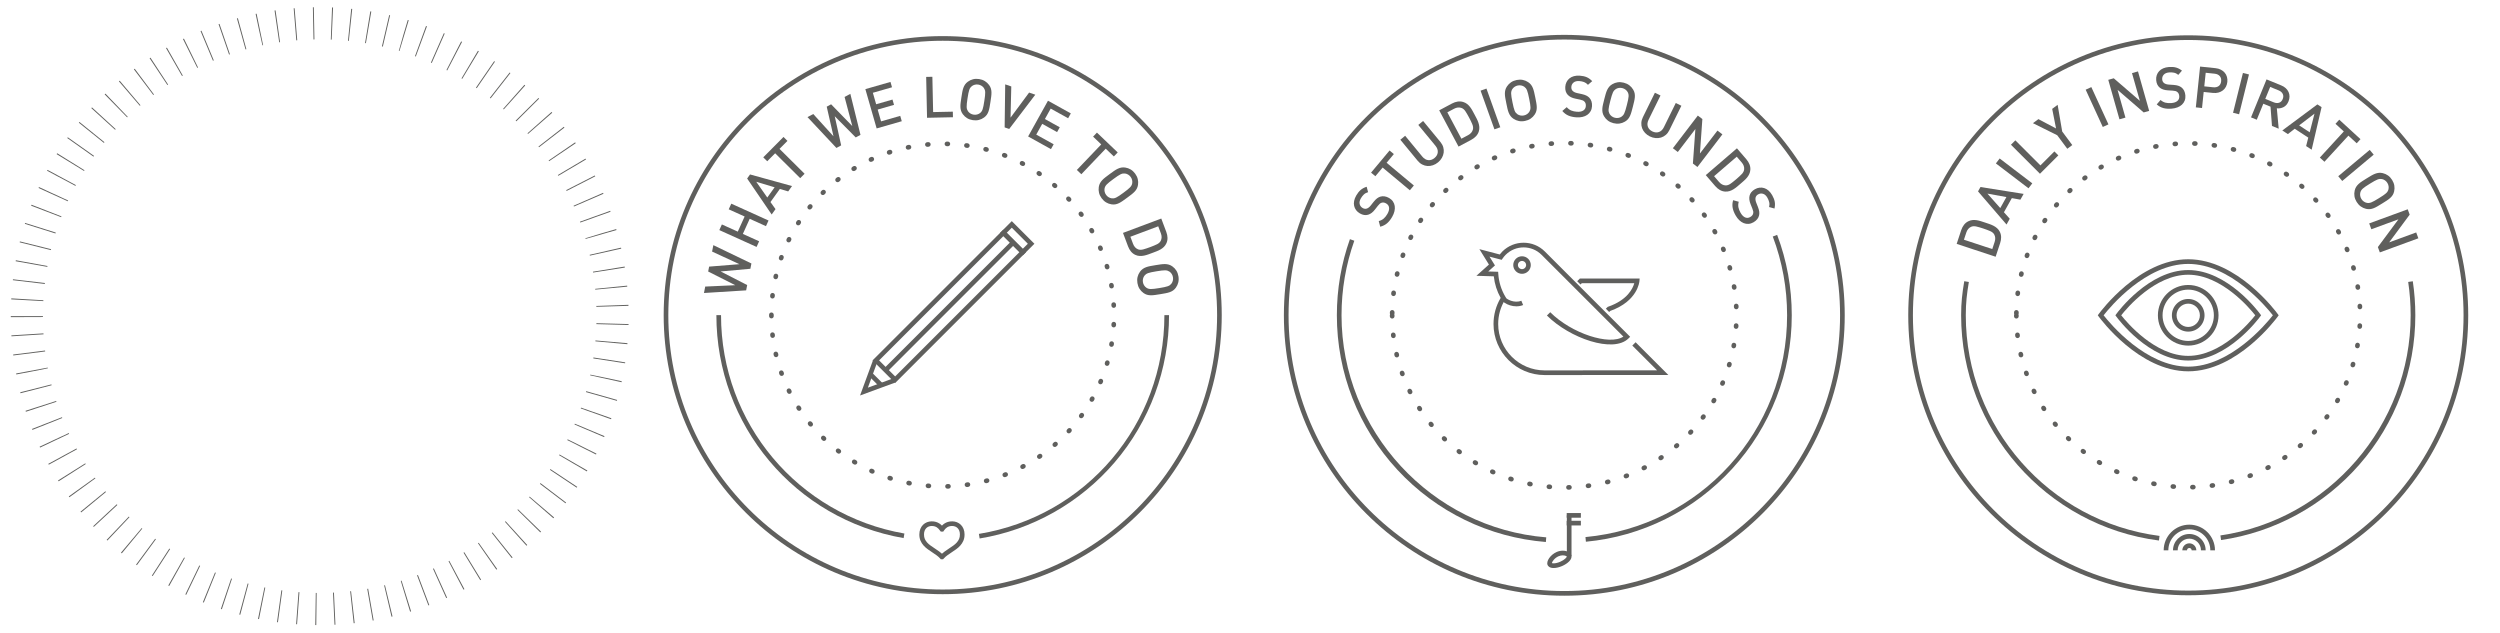 <?xml version="1.0" encoding="utf-8"?>
<!-- Generator: Adobe Illustrator 16.0.0, SVG Export Plug-In . SVG Version: 6.00 Build 0)  -->
<!DOCTYPE svg PUBLIC "-//W3C//DTD SVG 1.1//EN" "http://www.w3.org/Graphics/SVG/1.1/DTD/svg11.dtd">
<svg version="1.1" id="Layer_1" xmlns="http://www.w3.org/2000/svg" xmlns:xlink="http://www.w3.org/1999/xlink" x="0px" y="0px"
	 width="1011px" height="255.877px" viewBox="-3 -2 1011 255.877" enable-background="new -3 -2 1011 255.877" xml:space="preserve"
	>
<g id="Layer_2">
</g>
<g id="Layer_1_1_">
	<g>
		<path fill="#5F5F5D" stroke="#000000" stroke-width="18.799" stroke-linejoin="round" stroke-miterlimit="10" d="
			M439.907,253.877"/>
		<path fill="#5F5F5D" stroke="#000000" stroke-width="18.799" stroke-linejoin="round" stroke-miterlimit="10" d="M439.907,154.45
			"/>
		<path fill="#5F5F5D" d="M378.232,238.287c-62.222,0-112.842-50.621-112.842-112.842c0-62.222,50.621-112.843,112.842-112.843
			c62.222,0,112.841,50.621,112.841,112.843C491.073,187.666,440.454,238.287,378.232,238.287z M378.232,14.482
			c-61.185,0-110.962,49.778-110.962,110.963c0,61.184,49.777,110.961,110.962,110.961s110.962-49.777,110.962-110.961
			C489.194,64.26,439.417,14.482,378.232,14.482z"/>
		<path fill="#5F5F5D" d="M380.177,195.626c-0.507,0-0.925-0.404-0.939-0.915c-0.014-0.518,0.395-0.95,0.914-0.965l0.373-0.011
			c0.52-0.023,0.953,0.392,0.969,0.91c0.016,0.519-0.392,0.952-0.91,0.969l-0.38,0.011
			C380.194,195.626,380.186,195.626,380.177,195.626z M372.649,195.431c-0.024,0-0.049-0.001-0.074-0.003l-0.384-0.031
			c-0.517-0.045-0.9-0.5-0.856-1.018c0.044-0.517,0.497-0.9,1.017-0.855l0.368,0.03c0.518,0.04,0.904,0.492,0.864,1.01
			C373.547,195.057,373.136,195.431,372.649,195.431z M388.055,194.962c-0.461,0-0.863-0.339-0.93-0.809
			c-0.073-0.515,0.285-0.989,0.799-1.062l0.368-0.054c0.521-0.081,0.991,0.28,1.066,0.794c0.075,0.514-0.281,0.991-0.794,1.066
			l-0.377,0.055C388.143,194.959,388.098,194.962,388.055,194.962z M364.815,194.354c-0.061,0-0.122-0.006-0.183-0.019l-0.374-0.074
			c-0.509-0.103-0.838-0.599-0.735-1.107c0.103-0.51,0.602-0.838,1.108-0.734l0.365,0.072c0.509,0.102,0.841,0.596,0.74,1.104
			C365.648,194.045,365.255,194.354,364.815,194.354z M395.807,193.404c-0.417,0-0.799-0.279-0.909-0.703
			c-0.131-0.502,0.17-1.016,0.672-1.146l0.36-0.095c0.5-0.136,1.016,0.165,1.15,0.667c0.134,0.501-0.165,1.016-0.667,1.149
			l-0.369,0.098C395.965,193.395,395.886,193.404,395.807,193.404z M357.156,192.389c-0.095,0-0.191-0.014-0.286-0.045l-0.366-0.117
			c-0.493-0.161-0.763-0.691-0.602-1.186s0.691-0.763,1.185-0.602l0.353,0.113c0.495,0.158,0.768,0.687,0.61,1.182
			C357.924,192.134,357.554,192.389,357.156,192.389z M403.333,190.967c-0.376,0-0.731-0.228-0.875-0.6
			c-0.189-0.482,0.05-1.027,0.534-1.217l0.348-0.137c0.483-0.191,1.029,0.046,1.22,0.529c0.191,0.482-0.045,1.028-0.528,1.219
			l-0.356,0.141C403.563,190.945,403.447,190.967,403.333,190.967z M349.772,189.556c-0.129,0-0.259-0.026-0.384-0.083l-0.349-0.158
			c-0.472-0.217-0.679-0.774-0.462-1.246c0.216-0.473,0.773-0.68,1.246-0.462l0.334,0.151c0.474,0.213,0.686,0.77,0.473,1.242
			C350.474,189.35,350.131,189.556,349.772,189.556z M410.53,187.68c-0.338,0-0.665-0.182-0.833-0.502
			c-0.242-0.459-0.065-1.027,0.394-1.27l0.327-0.174c0.459-0.244,1.027-0.072,1.273,0.384c0.246,0.457,0.074,1.026-0.383,1.272
			l-0.34,0.182C410.828,187.646,410.678,187.68,410.53,187.68z M342.765,185.898c-0.164,0-0.329-0.043-0.48-0.133l-0.328-0.196
			c-0.444-0.269-0.586-0.847-0.318-1.29c0.268-0.445,0.845-0.588,1.291-0.318l0.317,0.189c0.446,0.266,0.592,0.843,0.327,1.289
			C343.398,185.734,343.085,185.898,342.765,185.898z M417.304,183.594c-0.301,0-0.596-0.145-0.778-0.412
			c-0.292-0.429-0.181-1.014,0.248-1.305l0.304-0.21c0.427-0.296,1.011-0.19,1.308,0.237c0.296,0.426,0.19,1.012-0.237,1.308
			l-0.318,0.218C417.67,183.541,417.486,183.594,417.304,183.594z M336.22,181.465c-0.199,0-0.4-0.063-0.57-0.193l-0.303-0.232
			c-0.411-0.317-0.486-0.908-0.168-1.318c0.318-0.41,0.907-0.486,1.319-0.168l0.294,0.226c0.413,0.315,0.491,0.905,0.176,1.317
			C336.782,181.338,336.503,181.465,336.22,181.465z M423.566,178.764c-0.265,0-0.526-0.111-0.712-0.327
			c-0.34-0.394-0.295-0.986,0.098-1.325l0.279-0.242c0.392-0.342,0.984-0.303,1.326,0.087c0.342,0.391,0.303,0.984-0.088,1.327
			l-0.291,0.252C424.002,178.688,423.784,178.764,423.566,178.764z M330.22,176.317c-0.235,0-0.471-0.088-0.654-0.265l-0.272-0.264
			c-0.372-0.362-0.38-0.957-0.019-1.329c0.363-0.373,0.958-0.38,1.329-0.019l0.269,0.261c0.373,0.36,0.383,0.956,0.021,1.329
			C330.711,176.222,330.465,176.317,330.22,176.317z M429.239,173.255c-0.229,0-0.456-0.082-0.637-0.249
			c-0.382-0.352-0.406-0.945-0.055-1.328l0.25-0.273c0.348-0.385,0.943-0.412,1.328-0.063c0.384,0.35,0.412,0.944,0.063,1.328
			l-0.258,0.281C429.745,173.152,429.493,173.255,429.239,173.255z M324.841,170.521c-0.271,0-0.54-0.117-0.726-0.343l-0.241-0.294
			c-0.329-0.401-0.27-0.994,0.131-1.322c0.401-0.329,0.994-0.27,1.323,0.131l0.238,0.29c0.33,0.4,0.273,0.993-0.128,1.323
			C325.263,170.451,325.051,170.521,324.841,170.521z M434.251,167.14c-0.191,0-0.385-0.058-0.551-0.179
			c-0.42-0.306-0.514-0.894-0.209-1.313l0.219-0.302c0.303-0.422,0.891-0.518,1.313-0.213c0.421,0.304,0.516,0.891,0.213,1.313
			l-0.223,0.307C434.829,167.006,434.542,167.14,434.251,167.14z M320.153,164.15c-0.307,0-0.608-0.149-0.788-0.426l-0.209-0.324
			c-0.28-0.437-0.153-1.018,0.285-1.298c0.436-0.281,1.018-0.153,1.298,0.284l0.201,0.311c0.284,0.435,0.161,1.018-0.273,1.301
			C320.507,164.102,320.329,164.15,320.153,164.15z M438.536,160.496c-0.156,0-0.315-0.039-0.461-0.121
			c-0.453-0.256-0.611-0.829-0.356-1.281l0.182-0.322c0.253-0.453,0.825-0.616,1.278-0.363s0.616,0.826,0.363,1.279l-0.187,0.331
			C439.183,160.324,438.864,160.496,438.536,160.496z M316.219,157.287c-0.345,0-0.678-0.191-0.842-0.521l-0.169-0.341
			c-0.23-0.466-0.039-1.029,0.427-1.259c0.465-0.23,1.029-0.038,1.259,0.427l0.167,0.335c0.231,0.465,0.042,1.029-0.422,1.261
			C316.503,157.256,316.36,157.287,316.219,157.287z M442.034,153.408c-0.123,0-0.247-0.023-0.367-0.074
			c-0.478-0.203-0.701-0.754-0.498-1.232l0.145-0.343c0.199-0.479,0.75-0.706,1.23-0.503c0.479,0.201,0.703,0.752,0.502,1.23
			l-0.146,0.349C442.748,153.193,442.399,153.408,442.034,153.408z M313.097,150.02c-0.384,0-0.745-0.238-0.884-0.621l-0.129-0.358
			c-0.175-0.489,0.079-1.026,0.568-1.202c0.49-0.176,1.027,0.08,1.202,0.568l0.127,0.354c0.177,0.487-0.076,1.026-0.564,1.203
			C313.311,150.001,313.203,150.02,313.097,150.02z M444.698,145.965c-0.088,0-0.178-0.013-0.268-0.039
			c-0.497-0.146-0.781-0.67-0.635-1.168l0.104-0.355c0.145-0.498,0.663-0.785,1.164-0.643c0.498,0.143,0.787,0.664,0.643,1.162
			l-0.107,0.369C445.479,145.699,445.104,145.965,444.698,145.965z M310.829,142.438c-0.426,0-0.812-0.292-0.914-0.724l-0.087-0.371
			c-0.117-0.506,0.199-1.011,0.705-1.128c0.5-0.116,1.01,0.198,1.127,0.704l0.085,0.363c0.119,0.505-0.194,1.011-0.699,1.131
			C310.973,142.431,310.901,142.438,310.829,142.438z M446.489,138.263c-0.053,0-0.107-0.005-0.162-0.015
			c-0.511-0.088-0.854-0.574-0.764-1.086l0.061-0.364c0.086-0.513,0.57-0.859,1.081-0.774c0.513,0.085,0.858,0.568,0.774,1.081
			l-0.064,0.38C447.335,137.941,446.938,138.263,446.489,138.263z M309.448,134.652c-0.47,0-0.876-0.352-0.933-0.829l-0.044-0.378
			c-0.058-0.517,0.313-0.982,0.828-1.041c0.518-0.057,0.981,0.313,1.04,0.828l0.043,0.37c0.061,0.516-0.308,0.983-0.823,1.044
			C309.521,134.65,309.484,134.652,309.448,134.652z M447.39,130.407c-0.018,0-0.037-0.001-0.055-0.001
			c-0.519-0.031-0.914-0.476-0.885-0.994l0.021-0.369c0.025-0.519,0.466-0.909,0.985-0.891c0.519,0.025,0.917,0.467,0.892,0.986
			l-0.021,0.383C448.298,130.021,447.884,130.407,447.39,130.407z M308.961,126.76c-0.518,0-0.938-0.418-0.94-0.936l-0.001-0.525
			c0-0.519,0.421-0.94,0.94-0.94s0.94,0.421,0.94,0.94l0.001,0.519c0.002,0.519-0.417,0.941-0.937,0.943
			C308.964,126.76,308.962,126.76,308.961,126.76z M447.396,122.5c-0.496,0-0.91-0.388-0.938-0.889l-0.021-0.369
			c-0.033-0.518,0.361-0.964,0.879-0.997c0.516-0.039,0.965,0.361,0.997,0.879l0.022,0.383c0.028,0.519-0.369,0.961-0.887,0.99
			C447.431,122.5,447.413,122.5,447.396,122.5z M309.38,118.719c-0.034,0-0.068-0.002-0.103-0.005
			c-0.516-0.057-0.889-0.521-0.833-1.037l0.043-0.382c0.061-0.515,0.525-0.887,1.043-0.824c0.516,0.061,0.884,0.528,0.824,1.043
			l-0.042,0.367C310.261,118.363,309.854,118.719,309.38,118.719z M446.512,114.642c-0.45,0-0.849-0.324-0.926-0.783l-0.063-0.363
			c-0.09-0.511,0.25-0.999,0.762-1.09c0.51-0.091,0.998,0.25,1.09,0.761l0.065,0.379c0.087,0.512-0.258,0.997-0.771,1.083
			C446.616,114.638,446.563,114.642,446.512,114.642z M310.693,110.922c-0.069,0-0.139-0.007-0.209-0.023
			c-0.506-0.115-0.824-0.619-0.708-1.125l0.086-0.375c0.12-0.505,0.628-0.82,1.131-0.699c0.505,0.119,0.818,0.625,0.699,1.13
			l-0.083,0.359C311.509,110.626,311.122,110.922,310.693,110.922z M444.736,106.937c-0.407,0-0.782-0.266-0.901-0.677l-0.105-0.357
			c-0.148-0.498,0.136-1.021,0.633-1.168c0.496-0.149,1.021,0.136,1.169,0.633l0.108,0.366c0.145,0.499-0.142,1.021-0.64,1.166
			C444.912,106.925,444.823,106.937,444.736,106.937z M312.89,103.326c-0.104,0-0.21-0.017-0.313-0.054
			c-0.489-0.173-0.746-0.71-0.573-1.2l0.128-0.359c0.175-0.488,0.714-0.743,1.202-0.566c0.489,0.175,0.742,0.714,0.566,1.202
			l-0.125,0.351C313.64,103.085,313.277,103.326,312.89,103.326z M442.088,99.484c-0.367,0-0.716-0.216-0.867-0.576l-0.145-0.341
			c-0.205-0.477,0.015-1.03,0.491-1.235c0.478-0.206,1.031,0.015,1.235,0.492l0.151,0.355c0.201,0.479-0.023,1.03-0.502,1.231
			C442.333,99.46,442.209,99.484,442.088,99.484z M315.945,96.032c-0.138,0-0.278-0.03-0.411-0.095
			c-0.467-0.228-0.661-0.79-0.434-1.257l0.168-0.343c0.231-0.465,0.795-0.654,1.26-0.425c0.465,0.23,0.655,0.794,0.425,1.26
			l-0.163,0.331C316.628,95.838,316.293,96.032,315.945,96.032z M438.602,92.383c-0.328,0-0.647-0.172-0.819-0.478l-0.184-0.324
			c-0.258-0.451-0.102-1.025,0.35-1.282c0.449-0.257,1.024-0.101,1.281,0.35l0.189,0.333c0.256,0.452,0.096,1.025-0.356,1.28
			C438.917,92.344,438.758,92.383,438.602,92.383z M319.813,89.139c-0.173,0-0.348-0.048-0.505-0.148
			c-0.438-0.279-0.566-0.86-0.286-1.298l0.205-0.319c0.282-0.436,0.862-0.561,1.299-0.282c0.437,0.281,0.563,0.863,0.282,1.299
			l-0.202,0.313C320.426,88.986,320.123,89.139,319.813,89.139z M434.327,85.727c-0.291,0-0.578-0.134-0.762-0.388l-0.219-0.3
			c-0.309-0.418-0.219-1.007,0.199-1.314c0.418-0.308,1.006-0.218,1.314,0.2l0.227,0.31c0.305,0.42,0.211,1.008-0.209,1.313
			C434.712,85.669,434.519,85.727,434.327,85.727z M324.442,82.73c-0.208,0-0.417-0.068-0.591-0.209
			c-0.403-0.326-0.466-0.918-0.14-1.322l0.242-0.296c0.328-0.402,0.92-0.461,1.323-0.131c0.401,0.329,0.46,0.921,0.131,1.323
			l-0.234,0.287C324.987,82.611,324.716,82.73,324.442,82.73z M429.324,79.601c-0.255,0-0.509-0.103-0.694-0.305l-0.251-0.273
			c-0.353-0.381-0.33-0.976,0.051-1.328c0.382-0.353,0.976-0.33,1.328,0.051l0.259,0.281c0.352,0.383,0.324,0.978-0.059,1.328
			C429.778,79.52,429.551,79.601,429.324,79.601z M329.768,76.885c-0.244,0-0.488-0.094-0.672-0.283
			c-0.363-0.371-0.356-0.966,0.015-1.329l0.273-0.266c0.374-0.361,0.969-0.351,1.329,0.021c0.361,0.373,0.352,0.968-0.021,1.329
			l-0.267,0.259C330.243,76.796,330.005,76.885,329.768,76.885z M423.659,74.083c-0.219,0-0.438-0.076-0.616-0.231l-0.278-0.241
			c-0.395-0.337-0.441-0.931-0.104-1.325s0.932-0.44,1.326-0.103l0.29,0.251c0.392,0.341,0.433,0.935,0.091,1.326
			C424.183,73.973,423.922,74.083,423.659,74.083z M335.724,71.682c-0.28,0-0.557-0.125-0.742-0.363
			c-0.319-0.41-0.245-1,0.165-1.319l0.302-0.234c0.412-0.316,1.002-0.24,1.318,0.172c0.317,0.411,0.24,1.001-0.171,1.318
			l-0.294,0.228C336.129,71.618,335.926,71.682,335.724,71.682z M417.407,69.242c-0.183,0-0.367-0.053-0.53-0.164l-0.308-0.21
			c-0.429-0.292-0.541-0.876-0.249-1.306c0.291-0.429,0.875-0.542,1.306-0.249l0.313,0.213c0.428,0.293,0.538,0.878,0.245,1.307
			C418.001,69.099,417.707,69.242,417.407,69.242z M342.232,67.187c-0.317,0-0.626-0.16-0.804-0.451
			c-0.27-0.443-0.129-1.021,0.314-1.292l0.327-0.198c0.445-0.268,1.022-0.124,1.29,0.32c0.268,0.445,0.124,1.022-0.32,1.29
			l-0.319,0.193C342.568,67.143,342.399,67.187,342.232,67.187z M410.646,65.145c-0.148,0-0.299-0.035-0.44-0.11l-0.325-0.171
			c-0.46-0.239-0.64-0.807-0.4-1.268c0.24-0.46,0.808-0.638,1.268-0.4l0.339,0.179c0.458,0.243,0.633,0.813,0.389,1.271
			C411.309,64.964,410.983,65.145,410.646,65.145z M349.21,63.463c-0.355,0-0.695-0.202-0.854-0.546
			c-0.217-0.472-0.012-1.03,0.459-1.248l0.348-0.16c0.474-0.214,1.03-0.006,1.245,0.466c0.215,0.473,0.006,1.03-0.466,1.245
			l-0.339,0.156C349.476,63.436,349.342,63.463,349.21,63.463z M403.461,61.847c-0.114,0-0.229-0.021-0.342-0.065l-0.345-0.134
			c-0.485-0.186-0.727-0.729-0.541-1.214c0.186-0.484,0.729-0.727,1.214-0.541l0.358,0.139c0.483,0.189,0.722,0.734,0.532,1.218
			C404.191,61.621,403.837,61.847,403.461,61.847z M356.571,60.563c-0.395,0-0.762-0.25-0.893-0.645
			c-0.163-0.493,0.104-1.024,0.598-1.188l0.367-0.12c0.497-0.16,1.024,0.113,1.183,0.607c0.159,0.495-0.113,1.024-0.607,1.183
			l-0.353,0.115C356.769,60.548,356.669,60.563,356.571,60.563z M395.944,59.394c-0.08,0-0.161-0.01-0.241-0.031l-0.358-0.094
			c-0.503-0.129-0.806-0.642-0.676-1.144c0.129-0.503,0.637-0.808,1.144-0.676l0.372,0.097c0.502,0.133,0.801,0.648,0.668,1.149
			C396.741,59.116,396.36,59.394,395.944,59.394z M364.216,58.527c-0.437,0-0.828-0.306-0.919-0.75
			c-0.105-0.508,0.222-1.005,0.73-1.11l0.376-0.076c0.513-0.1,1.004,0.23,1.105,0.739c0.101,0.509-0.23,1.004-0.739,1.105
			l-0.362,0.073C364.343,58.521,364.279,58.527,364.216,58.527z M388.196,57.82c-0.045,0-0.09-0.003-0.136-0.01l-0.367-0.052
			c-0.514-0.07-0.874-0.544-0.803-1.059c0.07-0.514,0.542-0.874,1.059-0.803l0.38,0.054c0.514,0.075,0.87,0.551,0.795,1.065
			C389.057,57.483,388.655,57.82,388.196,57.82z M372.04,57.382c-0.481,0-0.891-0.367-0.935-0.856
			c-0.046-0.517,0.335-0.974,0.852-1.02l0.383-0.033c0.532-0.04,0.971,0.343,1.014,0.86c0.042,0.518-0.343,0.971-0.86,1.014
			l-0.368,0.031C372.096,57.381,372.067,57.382,372.04,57.382z M380.319,57.14c-0.01,0-0.02,0-0.03,0l-0.369-0.01
			c-0.519-0.012-0.93-0.442-0.917-0.961c0.012-0.511,0.43-0.918,0.939-0.918c0.007,0,0.015,0,0.022,0l0.383,0.01
			c0.519,0.016,0.926,0.45,0.91,0.969C381.242,56.738,380.825,57.14,380.319,57.14z"/>
		<path fill="#5F5F5D" d="M393.166,215.761l-0.304-1.855c43.469-7.126,75.02-44.329,75.02-88.46h1.879
			c0,21.836-7.814,42.981-22.002,59.537C433.722,201.359,414.333,212.291,393.166,215.761z"/>
		<path fill="#5F5F5D" d="M362.419,215.611c-43.873-7.643-75.716-45.563-75.716-90.167h1.88c0,43.688,31.188,80.829,74.159,88.315
			L362.419,215.611z"/>
		<g>
			<path fill="#5F5F5D" d="M300.869,104.552l-0.419,2.143l-12.02,1.078l10.73,5.509l-0.419,2.143l-17.058,1.062l0.51-2.598
				l12.153-0.555l-10.962-5.53l0.388-1.983l12.239-0.988l-11.047-5.098l0.508-2.598L300.869,104.552z"/>
			<path fill="#5F5F5D" d="M306.76,89.46l-6.581-2.976l-2.766,6.116l6.582,2.976l-1.033,2.286l-15.067-6.813l1.033-2.286
				l6.434,2.909l2.766-6.116l-6.434-2.908l1.034-2.286l15.067,6.812L306.76,89.46z"/>
			<path fill="#5F5F5D" d="M315.741,75.411l-3.364-1.007l-3.798,5.308l2.039,2.858l-1.554,2.171l-9.92-14.552l1.176-1.643
				l16.975,4.693L315.741,75.411z M302.825,71.509l4.468,6.368l2.96-4.136L302.825,71.509z"/>
			<path fill="#5F5F5D" d="M312.236,58.203l10.135,10.063l-1.768,1.78l-10.135-10.063l-3.207,3.23l-1.599-1.587l8.182-8.24
				l1.598,1.587L312.236,58.203z"/>
			<path fill="#5F5F5D" d="M344.979,52.538l-1.917,1.043l-8.494-8.573l2.598,11.779l-1.918,1.042l-11.693-12.463l2.325-1.265
				l8.178,9.01l-2.729-11.971l1.775-0.966l8.564,8.799l-3.117-11.761l2.326-1.265L344.979,52.538z"/>
			<path fill="#5F5F5D" d="M351.515,49.939l-4.564-15.893l10.156-2.917l0.622,2.166l-7.745,2.225l1.333,4.643l6.608-1.898
				l0.616,2.144l-6.608,1.897l1.373,4.777l7.746-2.225l0.622,2.166L351.515,49.939z"/>
			<path fill="#5F5F5D" d="M371.9,45.634l-0.357-16.532l2.507-0.054l0.31,14.279l7.964-0.172l0.048,2.252L371.9,45.634z"/>
			<path fill="#5F5F5D" d="M397.542,39.178c-0.119,0.781-0.236,1.487-0.347,2.12c-0.113,0.633-0.255,1.204-0.427,1.709
				c-0.17,0.506-0.398,0.965-0.68,1.375c-0.282,0.412-0.652,0.786-1.111,1.123c-0.653,0.479-1.363,0.813-2.128,1.001
				c-0.765,0.188-1.583,0.216-2.456,0.083c-0.872-0.134-1.641-0.404-2.308-0.812c-0.665-0.407-1.239-0.938-1.718-1.591
				c-0.337-0.458-0.579-0.926-0.725-1.402c-0.148-0.477-0.229-0.983-0.25-1.519c-0.02-0.536,0.011-1.123,0.094-1.759
				c0.081-0.638,0.182-1.347,0.302-2.127c0.118-0.78,0.235-1.487,0.347-2.12c0.113-0.632,0.259-1.201,0.438-1.707
				c0.179-0.505,0.409-0.963,0.693-1.375c0.281-0.41,0.652-0.784,1.111-1.122c0.652-0.479,1.357-0.814,2.115-1.004
				c0.758-0.189,1.573-0.218,2.446-0.084c0.872,0.133,1.645,0.404,2.318,0.813c0.673,0.408,1.25,0.939,1.73,1.592
				c0.336,0.459,0.578,0.927,0.725,1.403c0.146,0.477,0.225,0.982,0.238,1.517c0.012,0.535-0.023,1.12-0.104,1.758
				C397.762,37.688,397.662,38.397,397.542,39.178z M395.063,38.798c0.126-0.826,0.22-1.512,0.281-2.059
				c0.06-0.547,0.084-1.013,0.072-1.399c-0.011-0.385-0.063-0.714-0.155-0.986c-0.091-0.273-0.22-0.531-0.386-0.776
				c-0.244-0.35-0.563-0.65-0.955-0.898c-0.393-0.248-0.834-0.41-1.324-0.484s-0.958-0.053-1.408,0.066
				c-0.449,0.12-0.842,0.31-1.18,0.572c-0.231,0.184-0.432,0.392-0.602,0.625c-0.168,0.232-0.316,0.531-0.441,0.896
				c-0.126,0.365-0.243,0.817-0.349,1.357s-0.221,1.223-0.349,2.049c-0.126,0.827-0.22,1.514-0.28,2.06
				c-0.061,0.547-0.085,1.013-0.073,1.398c0.011,0.386,0.063,0.714,0.153,0.987c0.092,0.272,0.221,0.531,0.387,0.776
				c0.244,0.351,0.563,0.649,0.956,0.898c0.392,0.248,0.834,0.41,1.324,0.484c0.488,0.075,0.958,0.053,1.408-0.066
				c0.449-0.12,0.842-0.31,1.18-0.572c0.231-0.184,0.433-0.392,0.601-0.625c0.169-0.232,0.316-0.53,0.443-0.895
				c0.126-0.364,0.242-0.816,0.348-1.356C394.82,40.308,394.937,39.625,395.063,38.798z"/>
			<path fill="#5F5F5D" d="M405.125,50.153l-1.846-0.632l0.226-17.405l2.459,0.844l-0.3,12.615l7.506-10.143l2.504,0.859
				L405.125,50.153z"/>
			<path fill="#5F5F5D" d="M412.773,53.183l8.029-14.456l9.236,5.131l-1.092,1.969l-7.046-3.913l-2.346,4.223l6.009,3.338
				l-1.082,1.949l-6.01-3.338l-2.413,4.345l7.045,3.914l-1.096,1.969L412.773,53.183z"/>
			<path fill="#5F5F5D" d="M444.151,58.128l-9.861,10.333l-1.814-1.732l9.86-10.332l-3.292-3.143l1.555-1.63l8.4,8.018l-1.556,1.629
				L444.151,58.128z"/>
			<path fill="#5F5F5D" d="M452.8,77.975c-0.637,0.468-1.219,0.887-1.742,1.255c-0.528,0.368-1.031,0.671-1.51,0.908
				s-0.964,0.401-1.453,0.494c-0.49,0.092-1.018,0.095-1.58,0.009c-0.801-0.122-1.539-0.386-2.213-0.793
				c-0.675-0.407-1.273-0.966-1.797-1.676s-0.877-1.446-1.061-2.204c-0.184-0.759-0.215-1.539-0.094-2.34
				c0.086-0.563,0.246-1.064,0.479-1.505c0.233-0.441,0.531-0.858,0.896-1.251c0.364-0.393,0.801-0.786,1.31-1.18
				c0.508-0.394,1.08-0.824,1.715-1.292c0.637-0.468,1.218-0.887,1.744-1.255s1.032-0.668,1.516-0.899
				c0.484-0.231,0.971-0.392,1.461-0.484s1.016-0.095,1.58-0.009c0.799,0.121,1.535,0.383,2.205,0.783
				c0.67,0.401,1.268,0.957,1.791,1.667s0.879,1.448,1.066,2.213c0.188,0.765,0.223,1.548,0.1,2.349
				c-0.086,0.563-0.244,1.064-0.479,1.505c-0.232,0.441-0.533,0.855-0.902,1.242c-0.369,0.387-0.807,0.777-1.314,1.17
				C454.007,77.076,453.437,77.507,452.8,77.975z M451.313,75.955c0.672-0.496,1.223-0.916,1.652-1.261
				c0.428-0.345,0.775-0.657,1.041-0.938c0.262-0.282,0.459-0.55,0.586-0.808c0.129-0.257,0.219-0.531,0.275-0.822
				c0.074-0.42,0.061-0.857-0.043-1.311c-0.104-0.453-0.301-0.879-0.594-1.278c-0.295-0.399-0.643-0.714-1.045-0.947
				c-0.402-0.233-0.814-0.376-1.238-0.43c-0.295-0.033-0.582-0.028-0.866,0.018c-0.283,0.045-0.6,0.153-0.946,0.321
				c-0.347,0.169-0.748,0.407-1.205,0.714c-0.455,0.307-1.02,0.708-1.693,1.204c-0.673,0.496-1.225,0.916-1.654,1.261
				c-0.428,0.345-0.774,0.657-1.039,0.938c-0.265,0.281-0.46,0.55-0.588,0.808c-0.127,0.257-0.219,0.531-0.273,0.822
				c-0.076,0.42-0.063,0.857,0.041,1.311c0.103,0.453,0.301,0.878,0.596,1.278c0.293,0.399,0.641,0.714,1.044,0.947
				c0.401,0.232,0.813,0.376,1.238,0.429c0.293,0.033,0.582,0.027,0.866-0.018c0.284-0.046,0.598-0.152,0.945-0.321
				s0.748-0.407,1.205-0.714S450.64,76.451,451.313,75.955z"/>
			<path fill="#5F5F5D" d="M463.116,100.242c-0.566,0.212-1.139,0.424-1.721,0.634c-0.582,0.21-1.166,0.376-1.75,0.496
				s-1.17,0.166-1.758,0.139c-0.59-0.027-1.174-0.171-1.752-0.434c-0.678-0.308-1.264-0.758-1.76-1.349
				c-0.494-0.592-0.895-1.294-1.199-2.105l-2.039-5.436l15.482-5.81l2.039,5.436c0.305,0.811,0.465,1.603,0.482,2.374
				c0.016,0.771-0.131,1.496-0.438,2.173c-0.264,0.578-0.596,1.067-1,1.467c-0.404,0.399-0.854,0.742-1.35,1.027
				c-0.498,0.286-1.02,0.535-1.568,0.75C464.237,99.817,463.681,100.03,463.116,100.242z M462.235,97.895
				c1.072-0.402,1.961-0.778,2.666-1.125c0.703-0.348,1.205-0.808,1.502-1.383c0.457-0.899,0.477-1.906,0.057-3.022l-1.068-2.849
				l-11.264,4.227l1.07,2.849c0.418,1.116,1.096,1.862,2.031,2.24c0.6,0.237,1.316,0.241,2.148,0.012
				C460.21,98.612,461.161,98.297,462.235,97.895z"/>
			<path fill="#5F5F5D" d="M466.231,116.967c-0.779,0.128-1.488,0.236-2.125,0.325c-0.637,0.088-1.221,0.129-1.756,0.123
				s-1.041-0.08-1.52-0.222c-0.477-0.141-0.947-0.378-1.41-0.71c-0.658-0.473-1.195-1.043-1.611-1.712
				c-0.416-0.67-0.695-1.44-0.838-2.311c-0.143-0.871-0.123-1.687,0.059-2.445c0.182-0.759,0.508-1.468,0.98-2.126
				c0.332-0.463,0.701-0.837,1.109-1.124c0.408-0.287,0.865-0.522,1.367-0.707c0.502-0.185,1.07-0.337,1.703-0.456
				c0.631-0.119,1.336-0.243,2.115-0.37c0.779-0.128,1.486-0.237,2.123-0.326s1.223-0.126,1.76-0.111
				c0.535,0.014,1.043,0.091,1.52,0.233c0.479,0.141,0.949,0.377,1.412,0.71c0.658,0.472,1.193,1.039,1.607,1.701
				s0.693,1.428,0.836,2.299c0.145,0.871,0.125,1.689-0.055,2.457c-0.18,0.767-0.506,1.479-0.979,2.137
				c-0.332,0.462-0.703,0.836-1.111,1.124c-0.406,0.287-0.863,0.519-1.369,0.695c-0.504,0.177-1.072,0.326-1.703,0.445
				S467.009,116.839,466.231,116.967z M465.825,114.492c0.824-0.135,1.506-0.259,2.045-0.371c0.539-0.112,0.99-0.232,1.352-0.363
				c0.363-0.13,0.66-0.281,0.893-0.452c0.23-0.172,0.436-0.375,0.617-0.608c0.26-0.34,0.443-0.735,0.559-1.186
				c0.115-0.45,0.133-0.92,0.051-1.409c-0.08-0.489-0.246-0.929-0.498-1.318c-0.254-0.391-0.555-0.706-0.908-0.945
				c-0.246-0.164-0.506-0.29-0.779-0.379c-0.275-0.088-0.604-0.136-0.99-0.143c-0.385-0.007-0.85,0.021-1.396,0.088
				c-0.547,0.066-1.232,0.167-2.057,0.302s-1.506,0.259-2.045,0.371c-0.539,0.113-0.99,0.233-1.354,0.363s-0.66,0.281-0.891,0.452
				c-0.23,0.171-0.438,0.374-0.617,0.607c-0.26,0.341-0.445,0.736-0.559,1.187c-0.115,0.45-0.133,0.92-0.053,1.409
				s0.246,0.928,0.5,1.318c0.252,0.39,0.555,0.705,0.908,0.945c0.246,0.164,0.506,0.29,0.779,0.378
				c0.273,0.089,0.604,0.137,0.988,0.144c0.387,0.007,0.852-0.022,1.398-0.088C464.313,114.728,464.999,114.627,465.825,114.492z"/>
		</g>
		<g>
			<path fill="#5F5F5D" d="M358.997,152.887l-9.142-9.143l52.925-52.923l9.143,9.143L358.997,152.887z M352.513,143.744l6.484,6.484
				l50.268-50.265l-6.484-6.484L352.513,143.744z"/>
			
				<rect x="379.946" y="85.369" transform="matrix(-0.707 -0.707 0.707 -0.707 564.049 477.344)" fill="#5F5F5D" width="1.88" height="72.969"/>
			<polygon fill="#5F5F5D" points="344.806,157.935 350.041,143.676 351.806,144.324 347.971,154.769 358.412,150.932 
				359.06,152.696 			"/>
			
				<rect x="348.306" y="150.781" transform="matrix(-0.707 -0.707 0.707 -0.707 492.379 507.289)" fill="#5F5F5D" width="5.787" height="1.88"/>
			<path fill="#5F5F5D" d="M410.594,101.293l-9.143-9.143l4.718-4.722l9.143,9.142L410.594,101.293z M404.109,92.15l6.484,6.484
				l2.061-2.063l-6.484-6.484L404.109,92.15z"/>
		</g>
		<g>
			<path fill="#5F5F5D" d="M378.37,224.178h-0.881l-0.28-0.311c-0.425-0.471-0.909-0.904-1.439-1.288
				c-0.575-0.415-1.16-0.818-1.756-1.209c-0.619-0.405-1.222-0.818-1.808-1.239c-0.627-0.45-1.194-0.955-1.687-1.5
				c-0.515-0.57-0.935-1.221-1.247-1.934c-0.324-0.738-0.488-1.594-0.488-2.539c0-0.83,0.132-1.584,0.393-2.238
				c0.264-0.664,0.633-1.232,1.096-1.691c0.463-0.458,1.005-0.811,1.613-1.049c1.167-0.455,2.566-0.434,3.604-0.125
				c0.502,0.15,0.96,0.356,1.36,0.613c0.394,0.252,0.748,0.547,1.054,0.875c0.007,0.008,0.014,0.015,0.021,0.021
				c0.007-0.007,0.014-0.014,0.021-0.021c0.306-0.328,0.661-0.623,1.054-0.875c0.401-0.257,0.858-0.463,1.361-0.613
				c1.038-0.309,2.437-0.33,3.603,0.125c0.608,0.238,1.151,0.591,1.613,1.049c0.463,0.458,0.832,1.027,1.097,1.689
				c0.261,0.656,0.393,1.41,0.393,2.24c0,0.945-0.164,1.799-0.488,2.539c-0.312,0.713-0.729,1.362-1.24,1.932
				c-0.488,0.545-1.057,1.051-1.691,1.504c-0.588,0.42-1.189,0.832-1.804,1.236c-0.592,0.391-1.177,0.794-1.752,1.21
				c-0.53,0.383-1.014,0.816-1.439,1.288L378.37,224.178z M373.782,210.708c-0.426,0-0.834,0.075-1.212,0.223
				c-0.372,0.146-0.691,0.353-0.975,0.634c-0.278,0.275-0.505,0.629-0.673,1.051c-0.172,0.432-0.259,0.951-0.259,1.543
				c0,0.685,0.111,1.285,0.33,1.785c0.231,0.527,0.541,1.008,0.92,1.428c0.403,0.445,0.87,0.861,1.388,1.232
				c0.564,0.406,1.145,0.804,1.741,1.193c0.621,0.407,1.23,0.826,1.828,1.259c0.372,0.27,0.726,0.56,1.058,0.868
				c0.333-0.309,0.687-0.6,1.059-0.868c0.597-0.432,1.204-0.851,1.82-1.257c0.595-0.391,1.177-0.79,1.746-1.196
				c0.521-0.372,0.986-0.785,1.383-1.228c0.377-0.422,0.687-0.902,0.918-1.432c0.219-0.5,0.33-1.102,0.33-1.785
				c0-0.592-0.087-1.111-0.26-1.543c-0.168-0.422-0.395-0.775-0.673-1.052c-0.283-0.28-0.602-0.487-0.975-0.633
				c-0.778-0.305-1.729-0.27-2.38-0.073c-0.335,0.1-0.632,0.232-0.885,0.393c-0.26,0.168-0.494,0.361-0.693,0.574
				c-0.221,0.238-0.419,0.485-0.588,0.736l-0.279,0.414h-0.989l-0.325-0.4c-0.18-0.258-0.385-0.51-0.609-0.75
				c-0.199-0.213-0.433-0.406-0.693-0.574c-0.252-0.16-0.549-0.293-0.884-0.393C374.62,210.758,374.227,210.708,373.782,210.708z"/>
		</g>
	</g>
	<g>
		<path fill="#5F5F5D" d="M629.607,238.902c-62.529,0-113.402-50.873-113.402-113.402c0-62.53,50.873-113.402,113.402-113.402
			c62.531,0,113.402,50.872,113.402,113.402C743.009,188.029,692.138,238.902,629.607,238.902z M629.607,13.988
			c-61.488,0-111.514,50.024-111.514,111.512s50.025,111.512,111.514,111.512S741.121,186.988,741.121,125.5
			S691.095,13.988,629.607,13.988z"/>
		<path fill="#5F5F5D" d="M638.341,217.076l-0.178-1.881c46.484-4.383,81.539-42.943,81.539-89.695
			c0-10.966-1.949-21.682-5.793-31.848l1.768-0.668c3.924,10.381,5.914,21.321,5.914,32.516c0,23.047-8.563,45.096-24.109,62.084
			C682.033,204.463,661.031,214.938,638.341,217.076z"/>
		<path fill="#5F5F5D" d="M622.148,217.185c-22.969-1.843-44.279-12.196-60.004-29.155c-15.811-17.052-24.518-39.258-24.518-62.529
			c0-10.563,1.775-20.92,5.279-30.782l1.779,0.632c-3.432,9.659-5.17,19.803-5.17,30.15c0,46.633,36.363,86.078,82.783,89.802
			L622.148,217.185z"/>
		<path fill="#5F5F5D" d="M631.296,196.04c-0.512,0-0.932-0.409-0.943-0.923c-0.012-0.521,0.4-0.954,0.922-0.967l0.375-0.01
			c0.523,0.004,0.955,0.397,0.969,0.92c0.014,0.521-0.396,0.955-0.918,0.969l-0.383,0.01
			C631.312,196.039,631.304,196.04,631.296,196.04z M623.75,195.816c-0.025,0-0.051-0.001-0.076-0.003l-0.385-0.032
			c-0.52-0.047-0.902-0.506-0.855-1.025s0.494-0.899,1.025-0.857l0.367,0.032c0.52,0.042,0.906,0.498,0.865,1.019
			C624.65,195.442,624.238,195.816,623.75,195.816z M639.199,195.405c-0.465,0-0.871-0.343-0.936-0.817
			c-0.07-0.516,0.291-0.992,0.809-1.063l0.365-0.052c0.52-0.078,0.996,0.283,1.07,0.799c0.076,0.516-0.281,0.996-0.799,1.07
			l-0.381,0.055C639.285,195.402,639.24,195.405,639.199,195.405z M615.9,194.711c-0.061,0-0.123-0.006-0.186-0.018l-0.375-0.076
			c-0.512-0.105-0.84-0.605-0.734-1.117c0.104-0.511,0.604-0.841,1.115-0.734l0.365,0.074c0.512,0.104,0.842,0.602,0.74,1.113
			C616.736,194.401,616.341,194.711,615.9,194.711z M646.976,193.876c-0.42,0-0.805-0.284-0.914-0.71
			c-0.129-0.506,0.176-1.021,0.682-1.15l0.359-0.093c0.504-0.134,1.021,0.167,1.154,0.672s-0.168,1.021-0.672,1.154l-0.373,0.097
			C647.132,193.866,647.054,193.876,646.976,193.876z M608.226,192.716c-0.096,0-0.193-0.015-0.291-0.046l-0.361-0.118
			c-0.496-0.163-0.766-0.696-0.604-1.192c0.164-0.495,0.699-0.766,1.191-0.603l0.355,0.116c0.496,0.16,0.77,0.692,0.607,1.189
			C608.996,192.461,608.625,192.716,608.226,192.716z M654.535,191.466c-0.381,0-0.738-0.23-0.883-0.606
			c-0.188-0.486,0.057-1.033,0.543-1.221l0.352-0.135c0.486-0.189,1.033,0.052,1.223,0.539c0.189,0.485-0.053,1.033-0.539,1.222
			l-0.357,0.138C654.761,191.445,654.648,191.466,654.535,191.466z M600.832,189.854c-0.129,0-0.262-0.027-0.389-0.084l-0.348-0.16
			c-0.475-0.218-0.682-0.779-0.463-1.253c0.219-0.472,0.779-0.681,1.254-0.462l0.336,0.154c0.477,0.215,0.686,0.775,0.471,1.25
			C601.535,189.647,601.193,189.854,600.832,189.854z M661.765,188.205c-0.34,0-0.67-0.185-0.838-0.508
			c-0.242-0.462-0.063-1.033,0.4-1.273l0.33-0.174c0.459-0.244,1.033-0.069,1.275,0.392c0.246,0.461,0.07,1.032-0.391,1.277
			l-0.342,0.179C662.062,188.171,661.914,188.205,661.765,188.205z M593.818,186.168c-0.164,0-0.33-0.043-0.482-0.133l-0.332-0.199
			c-0.445-0.271-0.586-0.854-0.314-1.299c0.27-0.445,0.852-0.588,1.297-0.314l0.314,0.189c0.449,0.266,0.596,0.846,0.33,1.295
			C594.455,186.004,594.14,186.168,593.818,186.168z M668.578,184.143c-0.303,0-0.602-0.146-0.783-0.415
			c-0.293-0.432-0.18-1.019,0.252-1.312l0.307-0.209c0.43-0.297,1.018-0.188,1.314,0.242c0.295,0.43,0.188,1.018-0.242,1.313
			l-0.318,0.218C668.943,184.09,668.759,184.143,668.578,184.143z M587.265,181.709c-0.201,0-0.404-0.064-0.576-0.196l-0.301-0.232
			c-0.412-0.319-0.488-0.913-0.168-1.325c0.318-0.412,0.912-0.486,1.324-0.168l0.297,0.229c0.414,0.318,0.49,0.911,0.174,1.324
			C587.828,181.582,587.548,181.709,587.265,181.709z M674.88,179.332c-0.266,0-0.531-0.111-0.717-0.33
			c-0.34-0.396-0.295-0.992,0.102-1.332l0.279-0.24c0.391-0.343,0.988-0.305,1.332,0.088s0.305,0.99-0.088,1.334l-0.295,0.254
			C675.316,179.258,675.097,179.332,674.88,179.332z M581.259,176.534c-0.234,0-0.469-0.087-0.65-0.261l-0.281-0.271
			c-0.373-0.365-0.379-0.963-0.014-1.336c0.363-0.374,0.961-0.38,1.334-0.016l0.264,0.255c0.377,0.36,0.393,0.958,0.033,1.335
			C581.757,176.436,581.509,176.534,581.259,176.534z M680.599,173.841c-0.23,0-0.463-0.084-0.645-0.253
			c-0.381-0.355-0.402-0.953-0.047-1.336l0.248-0.269c0.352-0.386,0.951-0.413,1.334-0.063c0.387,0.352,0.414,0.949,0.063,1.335
			l-0.262,0.284C681.103,173.74,680.851,173.841,680.599,173.841z M575.878,170.713c-0.273,0-0.543-0.117-0.73-0.344l-0.242-0.294
			c-0.33-0.403-0.271-0.999,0.133-1.329c0.404-0.331,0.998-0.271,1.328,0.131l0.238,0.291c0.332,0.402,0.275,0.998-0.127,1.33
			C576.302,170.643,576.089,170.713,575.878,170.713z M685.66,167.739c-0.195,0-0.391-0.06-0.559-0.184
			c-0.42-0.309-0.512-0.899-0.203-1.32l0.223-0.304c0.311-0.42,0.902-0.512,1.32-0.202c0.422,0.309,0.512,0.899,0.203,1.32
			l-0.223,0.304C686.236,167.605,685.951,167.739,685.66,167.739z M571.187,164.319c-0.311,0-0.615-0.153-0.795-0.433l-0.205-0.318
			c-0.283-0.438-0.156-1.022,0.281-1.306s1.023-0.156,1.307,0.282l0.205,0.317c0.281,0.438,0.156,1.022-0.283,1.306
			C571.539,164.271,571.363,164.319,571.187,164.319z M689.996,161.104c-0.158,0-0.32-0.04-0.469-0.126
			c-0.453-0.26-0.609-0.836-0.35-1.289l0.184-0.32c0.256-0.454,0.83-0.617,1.285-0.359c0.455,0.256,0.617,0.831,0.361,1.285
			l-0.191,0.335C690.642,160.934,690.324,161.104,689.996,161.104z M567.251,157.434c-0.346,0-0.68-0.191-0.844-0.521l-0.172-0.347
			c-0.23-0.468-0.037-1.034,0.43-1.265c0.473-0.231,1.035-0.037,1.266,0.432l0.164,0.332c0.234,0.467,0.045,1.033-0.42,1.268
			C567.539,157.4,567.394,157.434,567.251,157.434z M693.548,154.021c-0.125,0-0.252-0.025-0.375-0.078
			c-0.479-0.207-0.699-0.764-0.492-1.242l0.146-0.34c0.203-0.48,0.758-0.707,1.238-0.5c0.48,0.203,0.705,0.758,0.502,1.238
			l-0.152,0.352C694.261,153.808,693.914,154.021,693.548,154.021z M564.128,150.143c-0.387,0-0.748-0.238-0.887-0.623l-0.131-0.365
			c-0.174-0.492,0.084-1.031,0.576-1.204c0.492-0.175,1.031,0.085,1.205,0.577l0.125,0.349c0.178,0.491-0.076,1.032-0.566,1.21
			C564.345,150.125,564.236,150.143,564.128,150.143z M696.267,146.575c-0.09,0-0.18-0.013-0.271-0.04
			c-0.498-0.149-0.783-0.676-0.633-1.176l0.107-0.361c0.15-0.498,0.67-0.783,1.176-0.635c0.5,0.148,0.785,0.675,0.635,1.175
			l-0.107,0.363C697.05,146.311,696.675,146.575,696.267,146.575z M561.861,142.541c-0.426,0-0.814-0.291-0.918-0.725l-0.086-0.375
			c-0.119-0.508,0.199-1.016,0.707-1.133c0.506-0.12,1.016,0.199,1.133,0.707l0.084,0.361c0.121,0.507-0.191,1.017-0.699,1.139
			C562.007,142.533,561.935,142.541,561.861,142.541z M698.119,138.866c-0.055,0-0.111-0.005-0.168-0.015
			c-0.514-0.094-0.855-0.585-0.762-1.099l0.064-0.364c0.088-0.515,0.576-0.859,1.092-0.77c0.514,0.088,0.859,0.577,0.77,1.092
			l-0.066,0.379C698.964,138.546,698.568,138.866,698.119,138.866z M560.48,134.734c-0.473,0-0.881-0.354-0.938-0.834l-0.043-0.375
			c-0.061-0.519,0.311-0.988,0.828-1.049c0.533-0.061,0.986,0.311,1.049,0.828l0.043,0.375c0.061,0.519-0.311,0.988-0.828,1.049
			C560.554,134.732,560.517,134.734,560.48,134.734z M699.078,130.997c-0.02,0-0.041-0.001-0.061-0.002
			c-0.52-0.032-0.916-0.481-0.883-1.001l0.023-0.377c0.031-0.521,0.467-0.908,1-0.885c0.521,0.031,0.916,0.48,0.885,1l-0.023,0.379
			C699.988,130.611,699.572,130.997,699.078,130.997z M559.994,126.822c-0.52,0-0.941-0.418-0.945-0.937V125.5
			c0-0.146,0.031-0.284,0.092-0.407c-0.057-0.123-0.088-0.26-0.088-0.404l0.006-0.384c0.006-0.521,0.465-0.946,0.959-0.93
			c0.521,0.008,0.938,0.438,0.93,0.959l-0.006,0.37c0,0.143-0.033,0.278-0.092,0.399c0.057,0.121,0.088,0.255,0.088,0.396v0.371
			c0.004,0.522-0.414,0.948-0.938,0.952C559.998,126.822,559.996,126.822,559.994,126.822z M699.142,123.069
			c-0.502,0-0.92-0.395-0.943-0.901l-0.018-0.369c-0.029-0.521,0.371-0.966,0.891-0.995c0.525-0.021,0.967,0.371,0.996,0.892
			l0.018,0.385c0.025,0.521-0.377,0.963-0.898,0.987C699.171,123.068,699.156,123.069,699.142,123.069z M560.533,117.734
			c-0.039,0-0.078-0.002-0.117-0.007c-0.518-0.065-0.885-0.537-0.82-1.055l0.049-0.382c0.068-0.516,0.539-0.877,1.061-0.812
			c0.518,0.069,0.881,0.544,0.813,1.061l-0.047,0.368C561.41,117.384,561.003,117.734,560.533,117.734z M698.316,115.184
			c-0.455,0-0.855-0.329-0.932-0.792l-0.061-0.372c-0.086-0.515,0.262-1.001,0.777-1.086c0.523-0.083,1,0.264,1.086,0.778
			l0.061,0.374c0.086,0.515-0.264,1-0.777,1.085C698.417,115.18,698.367,115.184,698.316,115.184z M561.962,109.937
			c-0.072,0-0.146-0.008-0.221-0.026c-0.508-0.121-0.82-0.63-0.699-1.138l0.092-0.376c0.125-0.505,0.641-0.812,1.145-0.689
			c0.506,0.126,0.814,0.638,0.689,1.145l-0.088,0.358C562.777,109.645,562.388,109.937,561.962,109.937z M696.599,107.445
			c-0.414,0-0.793-0.272-0.91-0.688l-0.102-0.356c-0.145-0.501,0.143-1.025,0.645-1.17c0.504-0.144,1.025,0.144,1.17,0.644
			l0.105,0.37c0.143,0.502-0.15,1.024-0.652,1.166C696.769,107.434,696.683,107.445,696.599,107.445z M564.273,102.353
			c-0.109,0-0.221-0.019-0.328-0.06c-0.49-0.182-0.738-0.726-0.557-1.214l0.133-0.355c0.182-0.489,0.73-0.737,1.215-0.554
			c0.488,0.183,0.736,0.727,0.555,1.215l-0.131,0.353C565.017,102.117,564.656,102.353,564.273,102.353z M694.005,99.951
			c-0.371,0-0.725-0.221-0.875-0.586l-0.143-0.344c-0.201-0.481,0.025-1.035,0.508-1.236c0.479-0.2,1.033,0.025,1.234,0.507
			l0.148,0.356c0.199,0.483-0.033,1.035-0.516,1.232C694.246,99.928,694.125,99.951,694.005,99.951z M567.437,95.083
			c-0.145,0-0.289-0.033-0.426-0.102c-0.467-0.236-0.652-0.804-0.416-1.27l0.174-0.341c0.238-0.463,0.807-0.647,1.271-0.407
			c0.465,0.239,0.646,0.809,0.408,1.272l-0.168,0.33C568.113,94.894,567.781,95.083,567.437,95.083z M690.57,92.802
			c-0.332,0-0.652-0.175-0.826-0.485l-0.184-0.331c-0.254-0.456-0.092-1.031,0.365-1.285c0.455-0.254,1.031-0.09,1.285,0.365
			l0.184,0.331c0.254,0.456,0.092,1.031-0.365,1.285C690.884,92.763,690.726,92.802,690.57,92.802z M571.41,88.226
			c-0.178,0-0.359-0.051-0.52-0.157c-0.436-0.288-0.555-0.874-0.268-1.309l0.209-0.316c0.289-0.436,0.875-0.553,1.311-0.265
			c0.434,0.289,0.553,0.875,0.264,1.31l-0.207,0.313C572.017,88.077,571.716,88.226,571.41,88.226z M686.343,86.091
			c-0.295,0-0.584-0.138-0.77-0.396l-0.217-0.303c-0.307-0.422-0.211-1.013,0.211-1.319c0.424-0.308,1.012-0.211,1.32,0.211
			l0.223,0.313c0.305,0.424,0.205,1.014-0.219,1.317C686.726,86.034,686.533,86.091,686.343,86.091z M576.136,81.862
			c-0.211,0-0.426-0.071-0.602-0.217c-0.4-0.333-0.457-0.928-0.125-1.33l0.248-0.295c0.336-0.398,0.932-0.45,1.33-0.113
			c0.4,0.336,0.451,0.932,0.115,1.331l-0.238,0.283C576.679,81.746,576.41,81.862,576.136,81.862z M681.382,79.905
			c-0.258,0-0.516-0.106-0.703-0.314l-0.248-0.274c-0.352-0.386-0.324-0.983,0.063-1.334c0.383-0.351,0.982-0.324,1.334,0.062
			l0.258,0.286c0.35,0.389,0.316,0.986-0.072,1.334C681.833,79.825,681.607,79.905,681.382,79.905z M581.554,76.073
			c-0.246,0-0.492-0.097-0.678-0.288c-0.363-0.375-0.354-0.973,0.021-1.335l0.283-0.27c0.379-0.356,0.977-0.34,1.334,0.041
			c0.357,0.38,0.34,0.978-0.039,1.335l-0.264,0.251C582.029,75.985,581.791,76.073,581.554,76.073z M675.755,74.319
			c-0.223,0-0.447-0.079-0.627-0.239l-0.277-0.245c-0.393-0.344-0.434-0.94-0.088-1.333c0.344-0.393,0.939-0.432,1.332-0.088
			l0.289,0.254c0.389,0.347,0.424,0.944,0.076,1.334C676.275,74.212,676.015,74.319,675.755,74.319z M587.593,70.933
			c-0.287,0-0.568-0.129-0.754-0.375c-0.316-0.416-0.234-1.008,0.182-1.323l0.305-0.229c0.42-0.313,1.01-0.229,1.322,0.187
			c0.314,0.417,0.23,1.009-0.186,1.323l-0.301,0.226C587.992,70.871,587.791,70.933,587.593,70.933z M669.533,69.407
			c-0.188,0-0.379-0.056-0.543-0.173l-0.303-0.209c-0.43-0.296-0.537-0.884-0.242-1.313c0.297-0.429,0.883-0.539,1.314-0.242
			l0.318,0.221c0.426,0.3,0.527,0.89,0.229,1.316C670.121,69.267,669.83,69.407,669.533,69.407z M594.173,66.51
			c-0.322,0-0.637-0.165-0.813-0.462c-0.266-0.449-0.119-1.028,0.33-1.295l0.332-0.196c0.449-0.263,1.027-0.112,1.291,0.338
			c0.264,0.451,0.111,1.029-0.338,1.292l-0.32,0.189C594.503,66.467,594.337,66.51,594.173,66.51z M662.794,65.233
			c-0.152,0-0.307-0.037-0.449-0.115l-0.324-0.174c-0.461-0.245-0.637-0.816-0.391-1.277c0.242-0.461,0.816-0.635,1.275-0.392
			l0.342,0.184c0.459,0.25,0.627,0.823,0.379,1.281C663.455,65.054,663.13,65.233,662.794,65.233z M601.218,62.863
			c-0.361,0-0.705-0.208-0.863-0.558c-0.213-0.476-0.002-1.035,0.475-1.249l0.352-0.156c0.479-0.211,1.035,0.006,1.246,0.483
			c0.211,0.478-0.006,1.035-0.484,1.245l-0.34,0.151C601.478,62.836,601.347,62.863,601.218,62.863z M655.628,61.854
			c-0.117,0-0.236-0.022-0.352-0.068l-0.35-0.14c-0.484-0.193-0.721-0.743-0.527-1.228c0.193-0.485,0.744-0.721,1.229-0.527
			l0.35,0.141c0.484,0.194,0.721,0.743,0.527,1.228C656.357,61.63,656.003,61.854,655.628,61.854z M608.63,60.045
			c-0.402,0-0.773-0.257-0.9-0.659c-0.158-0.498,0.117-1.028,0.615-1.186l0.367-0.115c0.5-0.156,1.027,0.124,1.182,0.622
			c0.154,0.499-0.123,1.028-0.621,1.182l-0.357,0.112C608.82,60.031,608.724,60.045,608.63,60.045z M648.117,59.316
			c-0.082,0-0.166-0.011-0.25-0.034l-0.359-0.098c-0.504-0.135-0.803-0.653-0.668-1.157c0.137-0.503,0.66-0.803,1.156-0.668
			l0.371,0.101c0.502,0.138,0.799,0.658,0.66,1.161C648.912,59.041,648.531,59.316,648.117,59.316z M616.316,58.097
			c-0.443,0-0.84-0.313-0.926-0.765c-0.1-0.512,0.234-1.008,0.746-1.107l0.375-0.072c0.521-0.1,1.008,0.241,1.104,0.753
			c0.098,0.513-0.238,1.006-0.752,1.104l-0.365,0.07C616.435,58.091,616.375,58.097,616.316,58.097z M640.367,57.656
			c-0.049,0-0.098-0.004-0.146-0.012l-0.365-0.056c-0.516-0.077-0.873-0.557-0.797-1.073c0.078-0.516,0.557-0.871,1.074-0.796
			l0.381,0.059c0.516,0.081,0.867,0.565,0.785,1.08C641.226,57.323,640.824,57.656,640.367,57.656z M624.171,57.039
			c-0.488,0-0.902-0.376-0.939-0.871c-0.041-0.52,0.348-0.975,0.867-1.016l0.385-0.028c0.514-0.044,0.971,0.355,1.008,0.876
			c0.037,0.521-0.355,0.972-0.877,1.008l-0.369,0.027C624.222,57.038,624.197,57.039,624.171,57.039z M632.476,56.888
			c-0.012,0-0.025,0-0.037-0.001l-0.373-0.014c-0.521-0.018-0.928-0.456-0.91-0.977c0.018-0.522,0.459-0.938,0.977-0.911
			l0.381,0.014c0.521,0.021,0.926,0.459,0.906,0.981C633.4,56.488,632.98,56.888,632.476,56.888z"/>
		<g>
			<path fill="#5F5F5D" d="M558.755,78.072c0.66,0.38,1.18,0.85,1.557,1.409c0.379,0.559,0.619,1.172,0.719,1.841
				s0.063,1.374-0.113,2.116c-0.178,0.743-0.482,1.491-0.918,2.246c-0.629,1.092-1.316,1.961-2.066,2.607
				c-0.75,0.646-1.672,1.111-2.77,1.395l-0.598-2.283c0.828-0.223,1.512-0.574,2.049-1.056c0.537-0.48,1.02-1.092,1.447-1.833
				c0.543-0.944,0.771-1.786,0.686-2.526c-0.084-0.74-0.477-1.313-1.18-1.717c-0.658-0.38-1.268-0.479-1.822-0.295
				c-0.283,0.088-0.527,0.216-0.732,0.385c-0.207,0.169-0.467,0.451-0.783,0.843l-1.221,1.559c-0.836,1.081-1.744,1.769-2.725,2.067
				c-1.064,0.321-2.184,0.143-3.357-0.532c-0.619-0.357-1.125-0.797-1.516-1.318c-0.393-0.521-0.656-1.096-0.797-1.725
				c-0.143-0.629-0.143-1.298-0.002-2.008c0.139-0.71,0.426-1.442,0.859-2.197c0.551-0.958,1.158-1.713,1.818-2.267
				c0.66-0.553,1.459-0.973,2.395-1.26l0.572,2.188c-0.688,0.196-1.258,0.51-1.713,0.939c-0.453,0.43-0.855,0.949-1.205,1.555
				c-0.488,0.85-0.65,1.623-0.486,2.319c0.164,0.696,0.57,1.231,1.217,1.603c0.271,0.156,0.541,0.254,0.814,0.294
				c0.273,0.041,0.551,0.017,0.836-0.071c0.553-0.183,1.086-0.594,1.6-1.233l1.186-1.498c0.496-0.612,0.943-1.072,1.346-1.379
				c0.402-0.308,0.828-0.539,1.275-0.694c0.576-0.188,1.168-0.237,1.781-0.146C557.519,77.49,558.134,77.715,558.755,78.072z"/>
			<path fill="#5F5F5D" d="M557.742,63.821l11.021,9.197l-1.615,1.936l-11.02-9.198l-2.934,3.512l-1.736-1.451l7.477-8.959
				l1.738,1.45L557.742,63.821z"/>
			<path fill="#5F5F5D" d="M580.65,57.524c0.217,0.74,0.275,1.472,0.176,2.198c-0.096,0.726-0.338,1.429-0.725,2.11
				c-0.387,0.682-0.904,1.289-1.553,1.823c-0.648,0.535-1.344,0.926-2.086,1.176c-0.742,0.249-1.477,0.349-2.201,0.301
				c-0.725-0.047-1.428-0.248-2.113-0.602s-1.299-0.86-1.844-1.521l-7.006-8.501l1.945-1.604l6.932,8.412
				c0.713,0.865,1.512,1.345,2.396,1.441c0.887,0.097,1.732-0.187,2.537-0.85c0.805-0.662,1.248-1.44,1.328-2.334
				c0.08-0.893-0.236-1.771-0.947-2.636l-6.932-8.412l1.945-1.603l7.006,8.502C580.052,56.085,580.433,56.785,580.65,57.524z"/>
			<path fill="#5F5F5D" d="M593.289,44.291c0.285,0.536,0.57,1.08,0.857,1.633c0.285,0.553,0.525,1.112,0.721,1.678
				c0.195,0.565,0.32,1.144,0.369,1.733c0.051,0.591-0.018,1.191-0.203,1.801c-0.217,0.716-0.59,1.359-1.113,1.93
				c-0.525,0.57-1.172,1.061-1.941,1.47l-5.148,2.745l-7.816-14.666l5.148-2.745c0.77-0.409,1.539-0.673,2.305-0.791
				c0.766-0.117,1.506-0.067,2.221,0.151c0.611,0.187,1.143,0.455,1.594,0.805s0.852,0.754,1.201,1.211
				c0.35,0.458,0.666,0.945,0.951,1.463C592.718,43.229,593.003,43.756,593.289,44.291z M591.064,45.477
				c-0.541-1.017-1.031-1.853-1.469-2.51c-0.439-0.656-0.965-1.095-1.576-1.316c-0.955-0.337-1.961-0.224-3.018,0.34l-2.697,1.438
				l5.684,10.669l2.699-1.438c1.057-0.563,1.713-1.335,1.965-2.316c0.158-0.63,0.068-1.345-0.27-2.144
				C592.046,47.4,591.605,46.492,591.064,45.477z"/>
			<path fill="#5F5F5D" d="M601.349,50.308l-5.6-15.646l2.373-0.849l5.6,15.645L601.349,50.308z"/>
			<path fill="#5F5F5D" d="M617.873,37.442c0.156,0.777,0.293,1.484,0.406,2.12s0.176,1.222,0.191,1.759
				c0.014,0.537-0.041,1.048-0.166,1.534c-0.123,0.486-0.344,0.967-0.658,1.444c-0.449,0.679-1.004,1.239-1.658,1.683
				c-0.658,0.443-1.42,0.753-2.289,0.929c-0.869,0.177-1.689,0.188-2.457,0.035c-0.77-0.153-1.494-0.454-2.172-0.904
				c-0.479-0.316-0.869-0.673-1.172-1.072s-0.557-0.847-0.762-1.346c-0.203-0.498-0.379-1.063-0.523-1.692
				c-0.143-0.63-0.293-1.333-0.451-2.111s-0.295-1.484-0.408-2.121c-0.113-0.636-0.172-1.223-0.178-1.762
				c-0.008-0.538,0.053-1.05,0.176-1.536c0.123-0.485,0.342-0.967,0.658-1.443c0.449-0.679,0.998-1.239,1.646-1.681
				c0.65-0.442,1.408-0.751,2.277-0.928c0.869-0.176,1.693-0.188,2.471-0.037c0.775,0.152,1.504,0.453,2.182,0.902
				c0.479,0.316,0.869,0.673,1.172,1.072c0.303,0.399,0.553,0.849,0.75,1.348c0.197,0.5,0.367,1.065,0.512,1.694
				C617.562,35.961,617.714,36.665,617.873,37.442z M615.402,37.944c-0.168-0.823-0.318-1.503-0.451-2.041
				c-0.131-0.536-0.271-0.984-0.416-1.344s-0.307-0.652-0.486-0.878c-0.182-0.225-0.395-0.424-0.635-0.597
				c-0.352-0.247-0.756-0.419-1.211-0.517c-0.459-0.098-0.93-0.097-1.418,0.002c-0.488,0.099-0.922,0.283-1.305,0.551
				s-0.688,0.584-0.916,0.948c-0.154,0.255-0.271,0.521-0.348,0.798c-0.08,0.278-0.115,0.61-0.107,0.998
				c0.006,0.388,0.055,0.854,0.141,1.4c0.088,0.546,0.215,1.231,0.383,2.054c0.166,0.824,0.316,1.504,0.449,2.041
				s0.271,0.985,0.416,1.344c0.145,0.36,0.309,0.652,0.488,0.878c0.18,0.225,0.391,0.424,0.633,0.597
				c0.352,0.247,0.756,0.419,1.213,0.517s0.928,0.098,1.416-0.002c0.488-0.099,0.922-0.283,1.305-0.551s0.688-0.584,0.916-0.949
				c0.154-0.253,0.271-0.519,0.35-0.797c0.078-0.278,0.115-0.61,0.107-0.998s-0.055-0.854-0.143-1.401
				C615.697,39.452,615.568,38.767,615.402,37.944z"/>
			<path fill="#5F5F5D" d="M640.808,40.973c-0.049,0.761-0.242,1.435-0.576,2.021s-0.779,1.072-1.334,1.457
				c-0.555,0.384-1.205,0.662-1.949,0.833c-0.744,0.169-1.551,0.227-2.42,0.169c-1.258-0.082-2.342-0.316-3.252-0.703
				s-1.736-1.009-2.475-1.868l1.783-1.545c0.566,0.645,1.184,1.103,1.854,1.372c0.668,0.27,1.43,0.432,2.283,0.488
				c1.086,0.07,1.943-0.096,2.57-0.5s0.967-1.009,1.02-1.816c0.049-0.761-0.133-1.35-0.541-1.767
				c-0.205-0.216-0.428-0.378-0.67-0.488c-0.242-0.109-0.609-0.218-1.102-0.329l-1.938-0.407c-1.34-0.274-2.359-0.785-3.059-1.533
				c-0.758-0.813-1.094-1.895-1.006-3.246c0.047-0.713,0.219-1.361,0.514-1.943c0.295-0.581,0.691-1.074,1.195-1.477
				c0.502-0.404,1.102-0.701,1.801-0.889c0.697-0.188,1.48-0.255,2.35-0.198c1.104,0.072,2.049,0.281,2.838,0.629
				c0.787,0.348,1.518,0.879,2.188,1.593l-1.709,1.479c-0.48-0.531-1.014-0.904-1.6-1.122c-0.586-0.217-1.229-0.349-1.928-0.395
				c-0.979-0.063-1.744,0.132-2.295,0.588c-0.553,0.455-0.854,1.056-0.902,1.801c-0.02,0.311,0.014,0.598,0.098,0.859
				c0.084,0.264,0.229,0.503,0.432,0.719c0.41,0.417,1.016,0.713,1.814,0.89l1.867,0.402c0.77,0.175,1.379,0.374,1.832,0.599
				s0.85,0.503,1.186,0.837c0.424,0.434,0.73,0.944,0.918,1.533S640.855,40.259,640.808,40.973z"/>
			<path fill="#5F5F5D" d="M657.341,41.106c-0.195,0.769-0.383,1.463-0.557,2.085c-0.178,0.621-0.375,1.178-0.598,1.667
				c-0.221,0.489-0.494,0.925-0.816,1.308c-0.324,0.383-0.732,0.72-1.225,1.011c-0.701,0.415-1.443,0.678-2.227,0.79
				c-0.785,0.112-1.605,0.058-2.465-0.163c-0.859-0.221-1.602-0.568-2.227-1.042s-1.145-1.061-1.561-1.762
				c-0.291-0.492-0.486-0.984-0.584-1.476c-0.1-0.491-0.131-1.005-0.098-1.543c0.033-0.537,0.123-1.121,0.268-1.75
				c0.146-0.629,0.318-1.329,0.514-2.097c0.199-0.769,0.385-1.464,0.561-2.085c0.176-0.621,0.379-1.176,0.607-1.663
				c0.23-0.487,0.506-0.922,0.83-1.305c0.322-0.383,0.729-0.72,1.223-1.012c0.701-0.414,1.439-0.678,2.215-0.792
				c0.777-0.114,1.594-0.061,2.453,0.16c0.859,0.221,1.605,0.569,2.238,1.044s1.156,1.064,1.57,1.765
				c0.293,0.493,0.486,0.984,0.586,1.476c0.098,0.491,0.127,1.004,0.088,1.54c-0.043,0.536-0.135,1.119-0.281,1.748
				C657.71,39.639,657.541,40.337,657.341,41.106z M654.902,40.479c0.207-0.814,0.369-1.491,0.484-2.032s0.186-1.004,0.213-1.391
				s0.008-0.721-0.057-1.002c-0.064-0.282-0.166-0.553-0.309-0.814c-0.209-0.375-0.496-0.707-0.865-0.994
				c-0.367-0.287-0.793-0.493-1.275-0.616c-0.482-0.124-0.953-0.148-1.416-0.074c-0.459,0.075-0.873,0.226-1.236,0.454
				c-0.25,0.161-0.471,0.349-0.662,0.565c-0.193,0.215-0.369,0.5-0.531,0.851c-0.164,0.353-0.324,0.792-0.484,1.322
				s-0.344,1.201-0.553,2.015c-0.209,0.814-0.371,1.491-0.486,2.032s-0.186,1.004-0.213,1.391c-0.027,0.387-0.008,0.721,0.057,1.002
				c0.064,0.281,0.168,0.553,0.309,0.814c0.209,0.375,0.498,0.706,0.865,0.994c0.369,0.287,0.793,0.492,1.275,0.616
				s0.953,0.148,1.416,0.074c0.461-0.074,0.873-0.226,1.236-0.454c0.25-0.161,0.471-0.349,0.662-0.565
				c0.193-0.215,0.371-0.499,0.533-0.851c0.162-0.352,0.324-0.793,0.482-1.322C654.507,41.965,654.693,41.294,654.902,40.479z"/>
			<path fill="#5F5F5D" d="M670.644,52.556c-0.584,0.502-1.229,0.858-1.93,1.068c-0.701,0.209-1.441,0.279-2.223,0.208
				c-0.779-0.071-1.545-0.292-2.299-0.663s-1.398-0.843-1.932-1.417c-0.531-0.574-0.926-1.201-1.182-1.881s-0.361-1.405-0.322-2.174
				c0.041-0.769,0.25-1.538,0.627-2.306l4.861-9.885l2.262,1.112l-4.809,9.781c-0.496,1.005-0.604,1.931-0.326,2.778
				c0.277,0.847,0.883,1.5,1.818,1.961c0.936,0.459,1.826,0.542,2.674,0.248c0.848-0.294,1.518-0.944,2.012-1.95l4.809-9.781
				l2.264,1.111l-4.861,9.886C671.708,51.42,671.228,52.055,670.644,52.556z"/>
			<path fill="#5F5F5D" d="M681.607,64.135l1.006-13.953l-7.105,9.288l-2-1.531l10.094-13.201l1.836,1.403l-0.99,13.935l7.09-9.27
				l2.002,1.531l-10.094,13.2L681.607,64.135z"/>
			<path fill="#5F5F5D" d="M700.906,72.272c-0.459,0.396-0.928,0.793-1.402,1.194c-0.479,0.4-0.971,0.757-1.48,1.073
				c-0.508,0.314-1.045,0.562-1.611,0.74c-0.564,0.179-1.166,0.244-1.801,0.196c-0.746-0.056-1.455-0.277-2.127-0.664
				c-0.672-0.388-1.293-0.912-1.861-1.571l-3.805-4.423l12.596-10.84l3.805,4.422c0.568,0.66,0.994,1.351,1.277,2.073
				c0.281,0.722,0.395,1.456,0.34,2.202c-0.047,0.637-0.193,1.213-0.438,1.729c-0.242,0.518-0.549,0.997-0.916,1.438
				c-0.371,0.441-0.777,0.858-1.221,1.25C701.818,71.483,701.367,71.876,700.906,72.272z M699.263,70.362
				c0.873-0.751,1.582-1.413,2.125-1.984c0.545-0.572,0.859-1.18,0.941-1.825c0.119-1.006-0.213-1.963-0.994-2.872l-1.994-2.316
				l-9.164,7.886l1.994,2.317c0.783,0.908,1.68,1.378,2.691,1.41c0.65,0.016,1.328-0.229,2.033-0.733S698.39,71.113,699.263,70.362z
				"/>
			<path fill="#5F5F5D" d="M706.111,87.896c-0.66,0.381-1.328,0.594-2,0.641c-0.674,0.047-1.324-0.054-1.953-0.303
				c-0.627-0.249-1.219-0.636-1.771-1.161c-0.555-0.525-1.049-1.165-1.484-1.92c-0.629-1.092-1.035-2.124-1.217-3.096
				c-0.184-0.972-0.123-2.004,0.184-3.096l2.273,0.629c-0.223,0.829-0.262,1.597-0.115,2.302c0.146,0.706,0.434,1.429,0.861,2.171
				c0.543,0.944,1.156,1.564,1.84,1.862c0.684,0.297,1.375,0.245,2.076-0.159c0.66-0.381,1.051-0.856,1.17-1.429
				c0.066-0.29,0.078-0.565,0.037-0.828c-0.045-0.262-0.156-0.628-0.338-1.099l-0.736-1.838c-0.514-1.266-0.654-2.398-0.42-3.395
				c0.256-1.082,0.971-1.96,2.145-2.636c0.621-0.357,1.254-0.574,1.9-0.65c0.648-0.076,1.279-0.018,1.893,0.176
				c0.615,0.194,1.195,0.529,1.738,1.005c0.545,0.477,1.033,1.092,1.467,1.848c0.553,0.957,0.902,1.86,1.049,2.708
				c0.15,0.849,0.111,1.75-0.111,2.705l-2.18-0.604c0.178-0.693,0.191-1.345,0.047-1.953c-0.143-0.607-0.391-1.216-0.738-1.822
				c-0.49-0.85-1.078-1.378-1.762-1.584c-0.686-0.208-1.35-0.124-1.998,0.249c-0.27,0.155-0.49,0.341-0.662,0.557
				s-0.291,0.469-0.357,0.758c-0.121,0.572-0.033,1.239,0.264,2.003l0.701,1.778c0.279,0.736,0.453,1.355,0.518,1.857
				c0.063,0.501,0.051,0.984-0.041,1.45c-0.125,0.593-0.381,1.131-0.768,1.614S706.732,87.539,706.111,87.896z"/>
		</g>
		<g>
			<rect x="630.632" y="206.417" fill="#5F5F5D" width="1.889" height="16.53"/>
			<path fill="#5F5F5D" d="M625.291,227.71L625.291,227.71c-1.666-0.001-2.25-0.767-2.449-1.223c-0.662-1.54,1.203-4.2,3.695-5.274
				c0.799-0.345,1.625-0.52,2.455-0.52c1.596,0,2.959,0.67,3.391,1.668c0.201,0.469,0.361,1.439-0.836,2.678
				c-0.689,0.713-1.705,1.381-2.861,1.879C627.503,227.428,626.296,227.71,625.291,227.71z M624.589,225.71
				c0.084,0.04,0.289,0.11,0.701,0.11l0,0c0.744,0,1.709-0.232,2.646-0.637c1.869-0.807,2.686-1.851,2.697-2.13
				c-0.064-0.097-0.654-0.472-1.643-0.472c-0.563,0-1.154,0.127-1.707,0.365C625.63,223.661,624.63,225.173,624.589,225.71z"/>
			<rect x="630.574" y="205.473" fill="#5F5F5D" width="5.729" height="1.889"/>
			<rect x="630.574" y="208.602" fill="#5F5F5D" width="5.729" height="1.889"/>
		</g>
		<path fill="#5F5F5D" d="M621.638,149.672c-11.393,0-20.66-9.266-20.66-20.655c0-3.726,0.998-7.359,2.893-10.544
			c-1.508-2.676-2.457-5.668-2.775-8.731l-7.039-0.212l5.068-4.54l-3.861-6.238l8.234,2.16c0.324-0.421,0.674-0.821,1.043-1.193
			c4.75-4.748,12.471-4.746,17.215-0.002l34.482,34.481l-0.676,0.668c-6.141,6.07-23.787-0.078-32.982-9.272l1.336-1.336
			c8.619,8.62,23.971,13.585,29.576,9.866l-33.072-33.071c-4.006-4.007-10.529-4.008-14.541,0c-0.443,0.447-0.854,0.943-1.219,1.472
			l-0.375,0.547l-4.926-1.292l2.205,3.562l-2.727,2.442l4.018,0.121l0.055,0.858c0.209,3.255,1.203,6.45,2.871,9.239l0.299,0.499
			l-0.311,0.491c-1.898,2.998-2.902,6.464-2.902,10.025c0,10.348,8.422,18.767,18.771,18.767l45.482-0.029l-10.014-10.016
			l1.336-1.336l13.234,13.238L621.638,149.672z M612.501,108.73c-1.955,0-3.545-1.59-3.545-3.546s1.59-3.546,3.545-3.546
			c1.957,0,3.549,1.591,3.549,3.546S614.458,108.73,612.501,108.73z M612.501,103.527c-0.914,0-1.656,0.743-1.656,1.657
			s0.742,1.657,1.656,1.657c0.916,0,1.66-0.743,1.66-1.657S613.417,103.527,612.501,103.527z"/>
		<path fill="#5F5F5D" d="M610.22,121.879c-1.787,0-3.518-0.601-4.732-1.41c-0.666-0.445-1.461-1.15-1.461-1.983h1.889
			c0-0.107-0.029-0.167-0.029-0.168c0.316,0.629,3.512,2.471,6.338,1.292l0.727,1.744
			C612.068,121.722,611.136,121.879,610.22,121.879z"/>
		<path fill="#5F5F5D" d="M647.746,124.18l-1.334-1.337l0.75-0.75l0.205-0.071c7.844-2.73,9.973-7.439,10.539-9.51h-21.213
			l-0.539,0.54l-1.336-1.337l1.094-1.092h24.152l-0.072,1.013c-0.025,0.333-0.713,8.148-11.799,12.098L647.746,124.18z"/>
	</g>
	<g>
		<g>
			<path fill="#5F5F5D" d="M881.923,238.729c-62.434,0-113.227-50.792-113.227-113.224c0-62.433,50.793-113.226,113.227-113.226
				c62.432,0,113.225,50.792,113.225,113.226C995.148,187.937,944.355,238.729,881.923,238.729z M881.923,14.166
				c-61.393,0-111.34,49.946-111.34,111.339c0,61.392,49.947,111.337,111.34,111.337s111.338-49.945,111.338-111.337
				C993.261,64.112,943.316,14.166,881.923,14.166z"/>
			<path fill="#5F5F5D" d="M895.203,216.396l-0.271-1.867c43.865-6.357,76.941-44.63,76.941-89.024
				c0-4.503-0.336-9.041-0.998-13.488l1.865-0.278c0.676,4.54,1.02,9.171,1.02,13.767c0,22.212-8.031,43.648-22.617,60.362
				C936.699,202.418,916.832,213.261,895.203,216.396z"/>
			<path fill="#5F5F5D" d="M870.072,216.59c-45.604-5.877-79.992-45.035-79.992-91.085c0-5.251,0.445-8.896,1.266-13.784
				l1.859,0.313c-0.803,4.787-1.238,8.352-1.238,13.471c0,45.104,33.682,83.458,78.346,89.214L870.072,216.59z"/>
			<path fill="#5F5F5D" d="M883.607,195.939c-0.512,0-0.932-0.408-0.943-0.922c-0.012-0.521,0.4-0.953,0.922-0.965l0.373-0.01
				c0.496,0.011,0.953,0.396,0.967,0.917c0.016,0.521-0.395,0.954-0.916,0.969l-0.381,0.01
				C883.621,195.938,883.613,195.939,883.607,195.939z M876.072,195.716c-0.025,0-0.051-0.001-0.076-0.003l-0.385-0.033
				c-0.52-0.047-0.902-0.505-0.855-1.023c0.047-0.52,0.51-0.904,1.023-0.855l0.369,0.031c0.52,0.043,0.906,0.498,0.863,1.018
				C876.97,195.342,876.558,195.716,876.072,195.716z M891.496,195.305c-0.465,0-0.869-0.342-0.934-0.814
				c-0.07-0.517,0.291-0.992,0.807-1.063l0.369-0.052c0.518-0.071,0.994,0.286,1.066,0.802s-0.285,0.992-0.801,1.065l-0.379,0.054
				C891.58,195.303,891.537,195.305,891.496,195.305z M868.234,194.611c-0.061,0-0.123-0.006-0.186-0.019l-0.375-0.076
				c-0.512-0.105-0.84-0.604-0.734-1.114c0.105-0.511,0.602-0.84,1.115-0.733l0.361,0.073c0.512,0.102,0.844,0.598,0.742,1.109
				C869.068,194.3,868.675,194.611,868.234,194.611z M899.261,193.778c-0.42,0-0.803-0.283-0.912-0.71
				c-0.129-0.504,0.176-1.018,0.68-1.146l0.359-0.094c0.504-0.13,1.02,0.17,1.152,0.673c0.131,0.504-0.17,1.02-0.674,1.151
				l-0.369,0.096C899.417,193.769,899.339,193.778,899.261,193.778z M860.572,192.618c-0.096,0-0.193-0.015-0.289-0.046
				l-0.363-0.118c-0.496-0.162-0.766-0.694-0.604-1.19c0.164-0.495,0.695-0.766,1.191-0.602l0.352,0.115
				c0.496,0.158,0.77,0.689,0.611,1.186C861.341,192.363,860.97,192.618,860.572,192.618z M906.806,191.371
				c-0.379,0-0.736-0.229-0.881-0.604c-0.188-0.486,0.057-1.032,0.543-1.219l0.348-0.134c0.484-0.189,1.031,0.049,1.221,0.533
				c0.191,0.485-0.049,1.032-0.533,1.223l-0.359,0.139C907.033,191.352,906.917,191.371,906.806,191.371z M853.189,189.76
				c-0.131,0-0.262-0.026-0.389-0.084l-0.348-0.158c-0.473-0.219-0.68-0.779-0.461-1.252c0.219-0.472,0.775-0.681,1.25-0.461
				l0.336,0.153c0.475,0.215,0.686,0.773,0.471,1.248C853.89,189.555,853.548,189.76,853.189,189.76z M914.027,188.116
				c-0.34,0-0.668-0.185-0.836-0.507c-0.242-0.462-0.063-1.031,0.398-1.272l0.328-0.173c0.461-0.244,1.031-0.07,1.275,0.391
				s0.07,1.031-0.391,1.275l-0.34,0.179C914.324,188.082,914.173,188.116,914.027,188.116z M846.185,186.08
				c-0.164,0-0.332-0.044-0.484-0.135l-0.324-0.196c-0.445-0.27-0.588-0.849-0.318-1.295c0.268-0.446,0.846-0.589,1.295-0.319
				l0.318,0.193c0.447,0.268,0.592,0.847,0.324,1.293C846.818,185.916,846.505,186.08,846.185,186.08z M920.828,184.059
				c-0.303,0-0.6-0.145-0.783-0.414c-0.291-0.432-0.178-1.018,0.252-1.311l0.303-0.206c0.43-0.299,1.016-0.19,1.313,0.235
				c0.297,0.428,0.191,1.016-0.236,1.313l-0.32,0.22C921.193,184.006,921.009,184.059,920.828,184.059z M839.644,181.627
				c-0.199,0-0.402-0.064-0.572-0.195l-0.303-0.232c-0.412-0.319-0.488-0.912-0.17-1.324c0.318-0.411,0.91-0.488,1.324-0.168
				l0.295,0.227c0.412,0.316,0.492,0.908,0.176,1.322C840.208,181.498,839.927,181.627,839.644,181.627z M927.121,179.256
				c-0.266,0-0.529-0.111-0.715-0.33c-0.34-0.395-0.293-0.99,0.102-1.33l0.275-0.238c0.389-0.344,0.986-0.308,1.332,0.086
				c0.344,0.391,0.305,0.986-0.086,1.33l-0.293,0.255C927.556,179.182,927.339,179.256,927.121,179.256z M833.648,176.459
				c-0.234,0-0.471-0.088-0.654-0.264l-0.275-0.268c-0.373-0.364-0.379-0.961-0.014-1.334c0.363-0.373,0.959-0.379,1.332-0.015
				l0.266,0.257c0.375,0.361,0.387,0.959,0.025,1.334C834.142,176.362,833.896,176.459,833.648,176.459z M932.832,173.772
				c-0.232,0-0.463-0.085-0.645-0.255c-0.381-0.355-0.4-0.953-0.045-1.333l0.25-0.271c0.355-0.384,0.951-0.408,1.334-0.055
				c0.383,0.353,0.408,0.949,0.055,1.332l-0.262,0.282C933.333,173.672,933.083,173.772,932.832,173.772z M828.275,170.647
				c-0.273,0-0.543-0.117-0.729-0.344l-0.244-0.298c-0.328-0.404-0.266-0.998,0.139-1.326c0.406-0.33,1-0.266,1.326,0.139
				l0.234,0.286c0.33,0.401,0.273,0.996-0.129,1.327C828.697,170.576,828.486,170.647,828.275,170.647z M937.882,167.68
				c-0.193,0-0.389-0.059-0.559-0.183c-0.42-0.308-0.51-0.898-0.201-1.318l0.221-0.302c0.309-0.42,0.898-0.513,1.318-0.205
				c0.42,0.307,0.512,0.896,0.205,1.318l-0.225,0.305C938.458,167.547,938.171,167.68,937.882,167.68z M823.591,164.264
				c-0.309,0-0.611-0.152-0.791-0.43l-0.207-0.32c-0.283-0.438-0.156-1.021,0.281-1.303c0.438-0.283,1.021-0.157,1.305,0.281
				l0.203,0.314c0.283,0.438,0.158,1.021-0.279,1.305C823.945,164.215,823.767,164.264,823.591,164.264z M942.212,161.055
				c-0.16,0-0.32-0.04-0.469-0.125c-0.451-0.26-0.607-0.836-0.35-1.287l0.184-0.321c0.258-0.454,0.832-0.612,1.285-0.357
				c0.453,0.257,0.613,0.831,0.357,1.285l-0.189,0.333C942.857,160.885,942.539,161.055,942.212,161.055z M819.664,157.389
				c-0.346,0-0.68-0.191-0.844-0.521l-0.172-0.347c-0.23-0.467-0.037-1.032,0.43-1.262c0.469-0.229,1.033-0.036,1.264,0.43
				l0.164,0.332c0.232,0.466,0.045,1.032-0.42,1.266C819.949,157.355,819.804,157.389,819.664,157.389z M945.759,153.982
				c-0.125,0-0.252-0.024-0.375-0.078c-0.479-0.207-0.697-0.763-0.49-1.24l0.145-0.338c0.203-0.48,0.758-0.705,1.236-0.5
				c0.48,0.203,0.703,0.756,0.5,1.236l-0.15,0.353C946.47,153.771,946.125,153.982,945.759,153.982z M816.542,150.109
				c-0.385,0-0.748-0.238-0.887-0.623l-0.131-0.363c-0.172-0.492,0.086-1.03,0.576-1.203c0.488-0.174,1.029,0.083,1.203,0.576
				l0.125,0.348c0.178,0.49-0.076,1.031-0.564,1.209C816.757,150.091,816.65,150.109,816.542,150.109z M948.476,146.549
				c-0.09,0-0.182-0.013-0.271-0.039c-0.5-0.15-0.781-0.677-0.633-1.176l0.105-0.354c0.145-0.5,0.666-0.789,1.17-0.641
				c0.5,0.145,0.787,0.668,0.641,1.169l-0.109,0.368C949.255,146.285,948.88,146.549,948.476,146.549z M814.279,142.52
				c-0.426,0-0.813-0.291-0.916-0.723l-0.088-0.375c-0.117-0.508,0.199-1.015,0.707-1.132c0.506-0.118,1.014,0.199,1.131,0.706
				l0.084,0.359c0.121,0.508-0.191,1.016-0.697,1.138C814.425,142.512,814.351,142.52,814.279,142.52z M950.324,138.852
				c-0.057,0-0.113-0.004-0.17-0.016c-0.514-0.092-0.854-0.584-0.76-1.096l0.064-0.364c0.09-0.513,0.576-0.861,1.09-0.769
				c0.514,0.09,0.857,0.578,0.77,1.091l-0.068,0.38C951.167,138.533,950.771,138.852,950.324,138.852z M812.898,134.726
				c-0.471,0-0.879-0.354-0.936-0.833l-0.043-0.383c-0.057-0.518,0.316-0.982,0.834-1.039c0.525-0.063,0.984,0.316,1.041,0.834
				l0.041,0.367c0.061,0.518-0.309,0.986-0.826,1.047C812.972,134.723,812.935,134.726,812.898,134.726z M951.281,130.994
				c-0.02,0-0.041,0-0.061-0.002c-0.52-0.032-0.914-0.479-0.883-1l0.023-0.377c0.033-0.52,0.451-0.904,1-0.883
				c0.52,0.033,0.916,0.48,0.883,1l-0.023,0.377C952.189,130.609,951.775,130.994,951.281,130.994z M812.414,126.826
				c-0.518,0-0.939-0.418-0.943-0.937l-0.002-0.385c0-0.146,0.033-0.284,0.094-0.408c-0.059-0.123-0.09-0.26-0.088-0.405
				l0.004-0.384c0.01-0.521,0.434-0.949,0.959-0.928c0.52,0.008,0.936,0.437,0.928,0.958l-0.004,0.369
				c-0.002,0.144-0.035,0.279-0.094,0.4c0.057,0.121,0.088,0.255,0.088,0.397l0.002,0.37c0.004,0.521-0.416,0.946-0.936,0.95
				C812.417,126.826,812.416,126.826,812.414,126.826z M951.345,123.079c-0.5,0-0.918-0.394-0.941-0.899l-0.018-0.369
				c-0.029-0.52,0.369-0.965,0.889-0.993c0.527-0.03,0.965,0.371,0.994,0.891l0.02,0.384c0.023,0.521-0.379,0.962-0.898,0.986
				C951.375,123.079,951.359,123.079,951.345,123.079z M812.953,117.748c-0.039,0-0.078-0.002-0.117-0.007
				c-0.518-0.064-0.885-0.536-0.82-1.053l0.049-0.382c0.068-0.516,0.533-0.876,1.061-0.811c0.516,0.069,0.879,0.543,0.809,1.06
				l-0.047,0.367C813.828,117.398,813.421,117.748,812.953,117.748z M950.521,115.207c-0.453,0-0.854-0.328-0.93-0.79l-0.063-0.372
				c-0.084-0.514,0.264-1,0.777-1.084c0.523-0.085,1,0.263,1.084,0.777l0.063,0.372c0.084,0.514-0.264,1-0.777,1.084
				C950.623,115.203,950.572,115.207,950.521,115.207z M814.38,109.962c-0.074,0-0.148-0.008-0.221-0.026
				c-0.508-0.122-0.82-0.63-0.697-1.137l0.092-0.373c0.125-0.506,0.635-0.814,1.141-0.688s0.814,0.637,0.689,1.143l-0.088,0.359
				C815.193,109.672,814.806,109.962,814.38,109.962z M948.806,107.48c-0.412,0-0.789-0.271-0.906-0.687l-0.102-0.355
				c-0.146-0.5,0.141-1.024,0.641-1.169c0.5-0.148,1.023,0.142,1.17,0.641l0.105,0.371c0.141,0.501-0.15,1.022-0.652,1.164
				C948.978,107.468,948.89,107.48,948.806,107.48z M816.689,102.391c-0.109,0-0.221-0.019-0.33-0.06
				c-0.488-0.181-0.736-0.724-0.555-1.212l0.133-0.355c0.182-0.487,0.727-0.737,1.213-0.553c0.488,0.182,0.736,0.725,0.555,1.213
				l-0.133,0.352C817.431,102.156,817.072,102.391,816.689,102.391z M946.216,99.996c-0.371,0-0.723-0.221-0.873-0.585l-0.143-0.342
				c-0.201-0.48,0.023-1.033,0.504-1.235c0.48-0.2,1.033,0.024,1.234,0.504l0.15,0.357c0.197,0.482-0.033,1.033-0.516,1.23
				C946.457,99.973,946.335,99.996,946.216,99.996z M819.849,95.133c-0.145,0-0.289-0.033-0.426-0.102
				c-0.465-0.235-0.65-0.803-0.416-1.268l0.172-0.336c0.236-0.464,0.805-0.648,1.268-0.413c0.465,0.236,0.65,0.804,0.414,1.269
				l-0.17,0.333C820.525,94.944,820.193,95.133,819.849,95.133z M942.787,92.859c-0.332,0-0.656-0.177-0.828-0.49l-0.18-0.323
				c-0.254-0.455-0.092-1.029,0.363-1.284c0.453-0.254,1.029-0.093,1.283,0.362l0.188,0.338c0.25,0.457,0.084,1.03-0.373,1.28
				C943.095,92.821,942.941,92.859,942.787,92.859z M823.816,88.287c-0.18,0-0.359-0.051-0.52-0.156
				c-0.434-0.287-0.555-0.872-0.268-1.307l0.209-0.316c0.287-0.434,0.873-0.553,1.309-0.264c0.434,0.288,0.553,0.873,0.264,1.307
				l-0.207,0.312C824.421,88.138,824.123,88.287,823.816,88.287z M938.568,86.159c-0.295,0-0.584-0.138-0.77-0.395l-0.219-0.306
				c-0.303-0.423-0.205-1.012,0.217-1.316c0.422-0.305,1.014-0.207,1.316,0.216l0.221,0.309c0.303,0.424,0.205,1.013-0.219,1.316
				C938.949,86.102,938.757,86.159,938.568,86.159z M828.535,81.933c-0.213,0-0.426-0.072-0.604-0.219
				c-0.4-0.333-0.453-0.928-0.121-1.328l0.246-0.293c0.336-0.4,0.932-0.448,1.328-0.113c0.398,0.335,0.449,0.931,0.115,1.329
				l-0.24,0.284C829.074,81.817,828.804,81.933,828.535,81.933z M933.615,79.981c-0.258,0-0.516-0.105-0.701-0.312l-0.25-0.276
				c-0.35-0.385-0.322-0.981,0.063-1.333s0.98-0.324,1.332,0.062l0.258,0.284c0.348,0.387,0.316,0.983-0.07,1.332
				C934.066,79.901,933.839,79.981,933.615,79.981z M833.945,76.153c-0.248,0-0.496-0.098-0.682-0.292
				c-0.361-0.376-0.348-0.973,0.029-1.333l0.279-0.265c0.377-0.356,0.975-0.34,1.332,0.04c0.357,0.379,0.34,0.976-0.039,1.333
				l-0.268,0.254C834.414,76.066,834.179,76.153,833.945,76.153z M927.996,74.404c-0.223,0-0.447-0.079-0.627-0.239l-0.275-0.242
				c-0.393-0.342-0.434-0.938-0.092-1.331s0.938-0.434,1.33-0.091l0.291,0.256c0.391,0.346,0.424,0.942,0.078,1.332
				C928.513,74.297,928.255,74.404,927.996,74.404z M839.972,71.021c-0.283,0-0.564-0.127-0.75-0.371
				c-0.316-0.414-0.236-1.005,0.176-1.322l0.307-0.232c0.418-0.313,1.008-0.23,1.322,0.187c0.313,0.416,0.229,1.007-0.188,1.32
				l-0.295,0.223C840.375,70.958,840.171,71.021,839.972,71.021z M921.785,69.499c-0.188,0-0.377-0.056-0.543-0.172l-0.297-0.207
				c-0.432-0.294-0.541-0.88-0.248-1.311c0.293-0.429,0.881-0.542,1.311-0.248l0.32,0.224c0.426,0.3,0.529,0.889,0.229,1.314
				C922.373,69.359,922.082,69.499,921.785,69.499z M846.542,66.604c-0.322,0-0.635-0.165-0.811-0.461
				c-0.268-0.448-0.119-1.026,0.328-1.292l0.33-0.195c0.447-0.262,1.027-0.113,1.291,0.337c0.264,0.449,0.111,1.027-0.338,1.291
				l-0.318,0.188C846.873,66.561,846.707,66.604,846.542,66.604z M915.056,65.33c-0.152,0-0.307-0.037-0.449-0.115l-0.326-0.176
				c-0.459-0.246-0.631-0.817-0.385-1.277c0.244-0.459,0.816-0.632,1.275-0.386l0.338,0.182c0.457,0.249,0.625,0.822,0.377,1.279
				C915.714,65.152,915.39,65.33,915.056,65.33z M853.576,62.963c-0.361,0-0.705-0.207-0.861-0.557
				c-0.215-0.475-0.002-1.033,0.473-1.247l0.354-0.157c0.475-0.21,1.031,0.007,1.242,0.483c0.211,0.477-0.006,1.033-0.482,1.244
				l-0.34,0.151C853.835,62.936,853.705,62.963,853.576,62.963z M907.902,61.956c-0.117,0-0.236-0.022-0.352-0.069l-0.348-0.139
				c-0.482-0.193-0.719-0.742-0.525-1.226s0.744-0.72,1.225-0.526l0.354,0.142c0.482,0.195,0.717,0.744,0.521,1.228
				C908.628,61.732,908.275,61.956,907.902,61.956z M860.976,60.149c-0.4,0-0.773-0.258-0.898-0.66
				c-0.156-0.497,0.119-1.026,0.615-1.183l0.367-0.114c0.496-0.152,1.025,0.124,1.18,0.621s-0.123,1.026-0.621,1.181l-0.359,0.112
				C861.166,60.135,861.07,60.149,860.976,60.149z M900.404,59.421c-0.082,0-0.166-0.011-0.25-0.034l-0.359-0.098
				c-0.504-0.136-0.801-0.654-0.664-1.157c0.135-0.503,0.66-0.799,1.156-0.665l0.365,0.1c0.504,0.138,0.799,0.657,0.66,1.159
				C901.199,59.146,900.818,59.421,900.404,59.421z M868.65,58.203c-0.443,0-0.838-0.313-0.924-0.765
				c-0.1-0.512,0.234-1.006,0.746-1.105l0.375-0.071c0.51-0.102,1.004,0.24,1.102,0.751c0.098,0.512-0.24,1.005-0.752,1.102
				l-0.367,0.07C868.769,58.197,868.71,58.203,868.65,58.203z M892.666,57.763c-0.049,0-0.096-0.004-0.145-0.011l-0.369-0.056
				c-0.514-0.077-0.871-0.556-0.793-1.072c0.076-0.515,0.555-0.869,1.07-0.794l0.379,0.058c0.514,0.079,0.867,0.561,0.789,1.075
				C893.525,57.429,893.123,57.763,892.666,57.763z M876.496,57.146c-0.488,0-0.902-0.376-0.939-0.871
				c-0.041-0.519,0.348-0.973,0.867-1.013l0.383-0.028c0.523-0.031,0.971,0.355,1.006,0.875c0.037,0.52-0.354,0.97-0.873,1.007
				l-0.369,0.027C876.544,57.145,876.519,57.146,876.496,57.146z M884.787,56.995c-0.014,0-0.025,0-0.039-0.001l-0.371-0.014
				c-0.52-0.018-0.928-0.455-0.908-0.976c0.018-0.521,0.482-0.921,0.975-0.909l0.379,0.014c0.521,0.021,0.926,0.458,0.906,0.979
				C885.708,56.597,885.291,56.995,884.787,56.995z"/>
			<g>
				<path fill="#5F5F5D" d="M799.742,87.993c0.574,0.189,1.156,0.385,1.742,0.587c0.588,0.203,1.148,0.44,1.68,0.714
					s1.02,0.605,1.463,0.998c0.443,0.392,0.809,0.872,1.094,1.441c0.338,0.667,0.512,1.388,0.527,2.161
					c0.014,0.774-0.115,1.573-0.387,2.399l-1.828,5.532l-15.756-5.2l1.826-5.532c0.273-0.826,0.646-1.546,1.117-2.159
					c0.473-0.613,1.043-1.088,1.711-1.423c0.568-0.287,1.137-0.459,1.703-0.518c0.568-0.059,1.135-0.042,1.703,0.047
					c0.568,0.089,1.133,0.223,1.695,0.4C798.597,87.619,799.166,87.802,799.742,87.993z M798.953,90.382
					c-1.092-0.36-2.023-0.626-2.791-0.798c-0.77-0.173-1.451-0.127-2.047,0.135c-0.922,0.415-1.57,1.191-1.945,2.326l-0.957,2.899
					l11.463,3.783l0.957-2.898c0.375-1.136,0.316-2.145-0.178-3.028c-0.32-0.564-0.879-1.018-1.674-1.362
					C800.986,91.095,800.044,90.743,798.953,90.382z"/>
				<path fill="#5F5F5D" d="M814.05,78.745l-3.467-0.627l-3.191,5.717l2.352,2.622l-1.305,2.339l-11.523-13.398l0.988-1.77
					l17.453,2.777L814.05,78.745z M800.734,76.302l5.17,5.848l2.488-4.457L800.734,76.302z"/>
				<path fill="#5F5F5D" d="M817.332,74.146l-13.195-10.058l1.525-2.001l13.197,10.058L817.332,74.146z"/>
				<path fill="#5F5F5D" d="M821.96,68.266l-11.732-11.733l1.779-1.78l10.135,10.135l5.65-5.651l1.6,1.599L821.96,68.266z"/>
				<path fill="#5F5F5D" d="M830.955,51.184l4.076,5.478l-2.02,1.502l-4.076-5.478l-9.811-4.872l2.207-1.642l7.139,3.78
					l-1.566-7.925l2.205-1.641L830.955,51.184z"/>
				<path fill="#5F5F5D" d="M847.367,49.351l-6.922-15.079l2.289-1.05l6.922,15.079L847.367,49.351z"/>
				<path fill="#5F5F5D" d="M863.904,43.472l-10.561-9.142l3.184,11.232l-2.422,0.686l-4.523-15.963l2.219-0.629l10.553,9.12
					l-3.176-11.21l2.42-0.687l4.527,15.964L863.904,43.472z"/>
				<path fill="#5F5F5D" d="M880.765,36.609c0.061,0.759-0.031,1.452-0.277,2.079s-0.615,1.172-1.109,1.631
					c-0.492,0.461-1.094,0.829-1.805,1.103c-0.711,0.275-1.5,0.448-2.367,0.517c-1.254,0.101-2.359,0.025-3.314-0.226
					s-1.859-0.748-2.713-1.49l1.541-1.783c0.652,0.556,1.326,0.919,2.025,1.088c0.701,0.17,1.475,0.221,2.328,0.153
					c1.084-0.086,1.906-0.375,2.467-0.864c0.561-0.489,0.811-1.136,0.746-1.941c-0.063-0.759-0.324-1.314-0.789-1.667
					c-0.234-0.184-0.477-0.313-0.732-0.386c-0.256-0.074-0.633-0.128-1.135-0.166l-1.975-0.123
					c-1.361-0.078-2.441-0.437-3.242-1.074c-0.865-0.693-1.352-1.715-1.459-3.063c-0.059-0.712,0.018-1.376,0.227-1.993
					c0.207-0.616,0.529-1.161,0.969-1.632c0.436-0.472,0.986-0.851,1.65-1.138c0.662-0.286,1.426-0.465,2.295-0.534
					c1.1-0.088,2.064-0.017,2.893,0.213s1.625,0.649,2.391,1.258l-1.477,1.708c-0.551-0.454-1.131-0.747-1.742-0.877
					c-0.609-0.13-1.264-0.167-1.959-0.112c-0.977,0.078-1.705,0.381-2.184,0.911c-0.48,0.529-0.691,1.166-0.631,1.908
					c0.025,0.311,0.098,0.588,0.219,0.836c0.121,0.248,0.297,0.464,0.531,0.647c0.463,0.353,1.104,0.559,1.92,0.618l1.904,0.128
					c0.781,0.063,1.414,0.171,1.895,0.328c0.48,0.157,0.912,0.376,1.291,0.657c0.482,0.367,0.857,0.827,1.129,1.383
					C880.544,35.263,880.708,35.896,880.765,36.609z"/>
				<path fill="#5F5F5D" d="M897.738,31.126c-0.076,0.727-0.27,1.382-0.58,1.967s-0.721,1.072-1.23,1.465
					c-0.51,0.392-1.104,0.682-1.777,0.869c-0.676,0.187-1.416,0.239-2.219,0.155l-3.756-0.392L887.5,41.68l-2.504-0.261
					l1.721-16.502l6.258,0.653c0.805,0.083,1.516,0.287,2.141,0.609c0.621,0.323,1.141,0.729,1.559,1.217
					c0.418,0.489,0.719,1.055,0.9,1.699C897.757,29.739,897.81,30.416,897.738,31.126z M895.234,30.865
					c0.092-0.881-0.104-1.588-0.588-2.123c-0.482-0.534-1.164-0.848-2.045-0.939l-3.615-0.377l-0.574,5.493l3.617,0.377
					c0.879,0.091,1.613-0.07,2.193-0.485C894.806,32.395,895.142,31.746,895.234,30.865z"/>
				<path fill="#5F5F5D" d="M900.044,43.607l3.996-16.103l2.443,0.606l-3.996,16.104L900.044,43.607z"/>
				<path fill="#5F5F5D" d="M915.785,48.93l-0.59-7.794l-2.912-1.19l-2.646,6.471l-2.328-0.952l6.277-15.358l5.953,2.434
					c0.734,0.3,1.348,0.681,1.838,1.142c0.492,0.461,0.865,0.975,1.121,1.541c0.254,0.566,0.381,1.171,0.377,1.816
					s-0.137,1.29-0.402,1.938c-0.453,1.107-1.113,1.882-1.982,2.324c-0.869,0.442-1.785,0.609-2.746,0.5l0.758,8.241L915.785,48.93z
					 M920.13,38.056c0.313-0.766,0.314-1.459,0.008-2.083c-0.309-0.622-0.85-1.093-1.627-1.41l-3.451-1.411l-1.977,4.832l3.453,1.41
					c0.777,0.317,1.49,0.365,2.145,0.144C919.333,39.315,919.816,38.822,920.13,38.056z"/>
				<path fill="#5F5F5D" d="M929.593,57.071l0.873-3.413l-5.477-3.59l-2.781,2.161l-2.242-1.47l14.186-10.54l1.695,1.111
					l-4.012,17.211L929.593,57.071z M932.978,43.963l-6.203,4.74l4.27,2.798L932.978,43.963z"/>
				<path fill="#5F5F5D" d="M946.691,52.857l-9.688,10.563l-1.854-1.701l9.686-10.563l-3.365-3.087l1.527-1.666l8.586,7.875
					l-1.527,1.666L946.691,52.857z"/>
				<path fill="#5F5F5D" d="M942.583,69.261l12.725-10.647l1.615,1.93L944.199,71.19L942.583,69.261z"/>
				<path fill="#5F5F5D" d="M960.337,80.299c-0.674,0.417-1.289,0.788-1.846,1.114c-0.557,0.325-1.084,0.588-1.584,0.786
					c-0.496,0.198-0.994,0.324-1.492,0.375s-1.023,0.012-1.58-0.119c-0.793-0.187-1.508-0.511-2.15-0.973
					c-0.641-0.462-1.193-1.07-1.658-1.823c-0.467-0.753-0.76-1.517-0.883-2.291c-0.121-0.774-0.09-1.556,0.098-2.347
					c0.131-0.556,0.332-1.045,0.6-1.467c0.27-0.422,0.604-0.814,0.998-1.178c0.396-0.364,0.865-0.721,1.406-1.073
					c0.539-0.352,1.146-0.736,1.82-1.153c0.676-0.417,1.289-0.788,1.846-1.114c0.557-0.326,1.086-0.584,1.59-0.776
					c0.502-0.192,1.002-0.313,1.5-0.365c0.496-0.052,1.023-0.012,1.58,0.119c0.791,0.187,1.506,0.508,2.143,0.964
					c0.639,0.455,1.189,1.06,1.654,1.813c0.465,0.753,0.762,1.52,0.887,2.3c0.127,0.78,0.096,1.566-0.09,2.357
					c-0.131,0.556-0.332,1.045-0.602,1.467c-0.27,0.421-0.604,0.811-1.004,1.168c-0.4,0.356-0.871,0.711-1.41,1.063
					C961.619,79.499,961.011,79.883,960.337,80.299z M959.015,78.158c0.713-0.441,1.299-0.816,1.756-1.125
					c0.455-0.31,0.828-0.594,1.115-0.854s0.506-0.513,0.654-0.76c0.148-0.247,0.264-0.514,0.342-0.8
					c0.109-0.415,0.131-0.853,0.063-1.314c-0.064-0.462-0.229-0.904-0.488-1.327c-0.262-0.423-0.584-0.768-0.967-1.033
					c-0.385-0.265-0.785-0.441-1.205-0.529c-0.291-0.057-0.58-0.075-0.867-0.053c-0.289,0.022-0.611,0.104-0.973,0.244
					c-0.361,0.141-0.781,0.347-1.264,0.616c-0.48,0.271-1.078,0.625-1.791,1.066c-0.715,0.441-1.301,0.816-1.758,1.126
					c-0.455,0.31-0.828,0.594-1.115,0.854s-0.504,0.512-0.652,0.76c-0.15,0.247-0.264,0.514-0.342,0.8
					c-0.109,0.414-0.133,0.852-0.064,1.313c0.064,0.461,0.229,0.903,0.488,1.326c0.264,0.424,0.584,0.768,0.969,1.033
					c0.383,0.265,0.783,0.442,1.203,0.53c0.291,0.058,0.58,0.075,0.867,0.052c0.289-0.021,0.611-0.104,0.975-0.244
					c0.359-0.14,0.781-0.346,1.262-0.616S958.3,78.599,959.015,78.158z"/>
				<path fill="#5F5F5D" d="M958.609,97.907l8.324-11.215l-10.963,4.017l-0.865-2.364l15.578-5.709l0.795,2.167l-8.303,11.208
					l10.941-4.009l0.865,2.363l-15.578,5.708L958.609,97.907z"/>
			</g>
		</g>
		<g>
			<path fill="#5F5F5D" d="M881.923,148.162c-19.814,0-35.516-21.199-36.174-22.102l-0.406-0.556l0.406-0.556
				c0.658-0.902,16.359-22.105,36.174-22.105c19.805,0,35.514,21.203,36.172,22.105l0.406,0.556l-0.406,0.556
				C917.437,126.963,901.728,148.162,881.923,148.162z M847.699,125.505c2.635,3.36,17.107,20.771,34.225,20.771
				c17.107,0,31.588-17.408,34.223-20.771c-2.635-3.361-17.113-20.774-34.223-20.774
				C864.806,104.73,850.333,122.144,847.699,125.505z"/>
			<path fill="#5F5F5D" d="M881.923,137.766c-6.766,0-12.27-5.5-12.27-12.261c0-6.76,5.504-12.261,12.27-12.261
				c6.756,0,12.252,5.5,12.252,12.261C894.175,132.266,888.679,137.766,881.923,137.766z M881.923,115.131
				c-5.725,0-10.383,4.654-10.383,10.374c0,5.72,4.658,10.374,10.383,10.374c5.715,0,10.365-4.654,10.365-10.374
				C892.289,119.785,887.638,115.131,881.923,115.131z"/>
			<path fill="#5F5F5D" d="M881.923,143.801c-15.924,0-28.527-17.016-29.057-17.74l-0.406-0.556l0.406-0.556
				c0.529-0.724,13.133-17.739,29.057-17.739c15.916,0,28.525,17.015,29.055,17.739l0.406,0.556l-0.406,0.556
				C910.449,126.785,897.839,143.801,881.923,143.801z M854.82,125.504c2.314,2.929,13.701,16.41,27.104,16.41
				c13.393,0,24.785-13.479,27.104-16.409c-2.318-2.931-13.711-16.409-27.104-16.409
				C868.507,109.096,857.132,122.574,854.82,125.504z"/>
			<path fill="#5F5F5D" d="M881.923,132.107c-3.645,0-6.609-2.963-6.609-6.603c0-3.64,2.965-6.602,6.609-6.602
				c3.635,0,6.594,2.962,6.594,6.602C888.517,129.145,885.558,132.107,881.923,132.107z M881.923,120.79
				c-2.605,0-4.723,2.115-4.723,4.715c0,2.601,2.117,4.716,4.723,4.716c2.596,0,4.707-2.115,4.707-4.716
				C886.63,122.905,884.519,120.79,881.923,120.79z"/>
		</g>
		<path fill="#5F5F5D" d="M892.74,220.545h-1.887c0-4.68-3.809-8.486-8.488-8.486s-8.488,3.807-8.488,8.486h-1.887
			c0-5.72,4.654-10.373,10.375-10.373S892.74,214.825,892.74,220.545z"/>
		<path fill="#5F5F5D" d="M888.966,220.545h-1.887c0-2.598-2.115-4.711-4.715-4.711s-4.715,2.113-4.715,4.711h-1.887
			c0-3.638,2.961-6.598,6.602-6.598S888.966,216.907,888.966,220.545z"/>
		<path fill="#5F5F5D" d="M885.195,220.545h-1.887c0-0.518-0.424-0.938-0.943-0.938s-0.943,0.42-0.943,0.938h-1.887
			c0-1.558,1.27-2.824,2.83-2.824S885.195,218.987,885.195,220.545z"/>
	</g>
	<path fill="#5F5F5D" d="M124.9,250.775l-0.401-0.005l0.203-12.998l0.35,0.005L124.9,250.775z M132.276,250.643l-0.608-12.984
		l0.376-0.02l0.606,12.986L132.276,250.643z M117.129,250.451l-0.375-0.027l0.962-12.965l0.375,0.028L117.129,250.451z
		 M140.031,250.037l-1.419-12.922l0.352-0.039l1.463,12.916L140.031,250.037z M109.394,249.649l-0.376-0.052l1.774-12.878
		l0.369,0.051L109.394,249.649z M147.735,248.95l-2.228-12.808l0.371-0.064l2.228,12.808L147.735,248.95z M101.736,248.37
		l-0.393-0.079l2.589-12.739l0.344,0.069L101.736,248.37z M155.336,247.39l-2.986-12.652l0.336-0.081l3.045,12.639L155.336,247.39z
		 M94.153,246.609l-0.387-0.104l3.391-12.55l0.34,0.091L94.153,246.609z M162.846,245.351l-3.777-12.439l0.324-0.099l3.852,12.416
		L162.846,245.351z M86.714,244.383l-0.387-0.13l4.156-12.317l0.326,0.109L86.714,244.383z M170.248,242.832l-4.592-12.162
		l0.354-0.134l4.592,12.162L170.248,242.832z M79.414,241.688l-0.37-0.15L83.95,229.5l0.327,0.133L79.414,241.688z M177.453,239.862
		l-5.345-11.851l0.334-0.15l5.364,11.842L177.453,239.862z M72.297,238.543l-0.347-0.168l5.65-11.707l0.328,0.157L72.297,238.543z
		 M184.444,236.453l-6.055-11.504l0.303-0.16l6.115,11.473L184.444,236.453z M65.411,234.969l-0.357-0.201l6.396-11.318l0.297,0.166
		L65.411,234.969z M191.217,232.61l-6.763-11.103l0.31-0.189l6.785,11.089L191.217,232.61z M58.735,230.958l-0.315-0.204
		l7.058-10.916l0.315,0.203L58.735,230.958z M197.73,228.358l-7.432-10.667l0.279-0.195l7.489,10.626L197.73,228.358z M52.35,226.56
		l-0.314-0.231l7.719-10.461l0.29,0.214L52.35,226.56z M203.978,223.701l-8.097-10.171l0.282-0.225l8.121,10.151L203.978,223.701z
		 M46.252,221.777l-0.328-0.273l8.372-9.945l0.249,0.207L46.252,221.777z M209.907,218.68l-8.699-9.66l0.252-0.229l8.752,9.613
		L209.907,218.68z M40.423,216.594l-0.286-0.271l8.962-9.418l0.259,0.246L40.423,216.594z M215.513,213.305l-9.268-9.117
		l0.237-0.243l9.318,9.065L215.513,213.305z M34.938,211.068l-0.256-0.275l9.516-8.857l0.256,0.275L34.938,211.068z M220.788,207.58
		l-9.827-8.512l0.209-0.242l9.899,8.427L220.788,207.58z M29.815,205.227l-0.249-0.303l10.057-8.238l0.229,0.278L29.815,205.227z
		 M225.698,201.537l-10.351-7.865l0.227-0.299l10.351,7.865L225.698,201.537z M25.062,199.078l-0.241-0.334l10.562-7.58l0.2,0.275
		L25.062,199.078z M230.215,195.215l-10.816-7.211l0.2-0.301l10.832,7.188L230.215,195.215z M20.697,192.641l-0.22-0.349
		l11.007-6.917l0.183,0.289L20.697,192.641z M234.324,188.64l-11.228-6.554l0.171-0.294l11.262,6.493L234.324,188.64z
		 M16.724,185.915l-0.187-0.341l11.418-6.215l0.175,0.32L16.724,185.915z M238.024,181.805l-11.617-5.834l0.157-0.315l11.638,5.794
		L238.024,181.805z M13.2,178.994l-0.17-0.362l11.775-5.509l0.15,0.32L13.2,178.994z M241.291,174.753l-11.962-5.09l0.133-0.314
		l11.988,5.029L241.291,174.753z M10.103,171.844l-0.15-0.382l12.104-4.741l0.126,0.32L10.103,171.844z M244.103,167.528
		l-12.25-4.354l0.114-0.324l12.271,4.292L244.103,167.528z M7.462,164.51l-0.126-0.39l12.377-3.975l0.106,0.329L7.462,164.51z
		 M246.471,160.1l-12.508-3.545l0.103-0.361l12.508,3.545L246.471,160.1z M5.287,157.029l-0.099-0.389l12.603-3.188l0.087,0.34
		L5.287,157.029z M248.361,152.567l-12.699-2.782l0.061-0.282l6.368,1.306l6.354,1.373L248.361,152.567z M3.587,149.428
		l-0.073-0.389l12.779-2.384l0.055,0.29l-6.375,1.271L3.587,149.428z M249.779,144.914l-12.85-1.973l0.057-0.375l12.849,1.98
		L249.779,144.914z M2.367,141.748l-0.047-0.376l12.898-1.618l0.047,0.369L2.367,141.748z M250.717,137.191l-12.948-1.163
		l0.031-0.352l12.952,1.117L250.717,137.191z M1.626,134.002l-0.023-0.375l12.975-0.811l0.023,0.377L1.626,134.002z
		 M251.175,129.428l-12.995-0.355l0.01-0.375l12.995,0.356L251.175,129.428z M1.365,126.256l0-0.402h13l0,0.351L1.365,126.256z
		 M238.162,122.08l-0.012-0.35l12.992-0.457l0.014,0.402L238.162,122.08z M14.527,119.771l-12.98-0.707l0.022-0.402l12.978,0.761
		L14.527,119.771z M237.718,115.128l-0.031-0.319l12.936-1.294l0.039,0.399L237.718,115.128z M15.113,112.833l-12.91-1.524
		l0.043-0.37l12.911,1.519L15.113,112.833z M236.844,108.218l-0.055-0.347l12.834-2.071l0.063,0.396L236.844,108.218z
		 M16.133,105.921l-12.798-2.285l0.071-0.394l12.789,2.334L16.133,105.921z M235.542,101.38l-0.077-0.343l12.677-2.879l0.088,0.391
		L235.542,101.38z M17.571,99.137L4.956,95.996l0.09-0.365l12.615,3.141L17.571,99.137z M233.811,94.619l-0.079-0.271l6.221-1.887
		l6.24-1.819l0.112,0.384L233.811,94.619z M19.443,92.414L7.041,88.516l0.113-0.359l12.402,3.897L19.443,92.414z M231.665,88
		l-0.125-0.347l12.233-4.398l0.131,0.363L231.665,88z M21.73,85.828L9.592,81.174l0.147-0.381l12.115,4.714L21.73,85.828z
		 M229.104,81.518l-0.141-0.324l11.915-5.2l0.159,0.367L229.104,81.518z M24.424,79.404l-11.833-5.383l0.17-0.371l11.805,5.444
		L24.424,79.404z M226.144,75.214l-0.171-0.335l11.576-5.915l0.171,0.335L226.144,75.214z M27.509,73.172l-11.472-6.115l0.188-0.352
		l11.449,6.157L27.509,73.172z M222.786,69.087l-0.185-0.313l11.183-6.629l0.199,0.335L222.786,69.087z M30.982,67.135
		l-11.075-6.808l0.216-0.349l11.038,6.867L30.982,67.135z M219.055,63.188l-0.192-0.283l10.73-7.339l0.231,0.34L219.055,63.188z
		 M34.812,61.341l-10.609-7.513l0.217-0.306l10.609,7.513L34.812,61.341z M214.974,57.546l-0.218-0.282l10.259-7.984l0.243,0.313
		L214.974,57.546z M39.008,55.778l-10.127-8.152l0.246-0.305l10.106,8.177L39.008,55.778z M210.542,52.154l-0.225-0.255l9.733-8.618
		l0.271,0.309L210.542,52.154z M43.544,50.479l-9.612-8.752l0.265-0.29l9.589,8.777L43.544,50.479z M205.796,47.061l-0.265-0.267
		l9.218-9.167l0.265,0.267L205.796,47.061z M48.416,45.456l-9.09-9.293l0.308-0.299l9.014,9.368L48.416,45.456z M200.719,42.247
		l-0.254-0.226l8.618-9.733l0.307,0.273L200.719,42.247z M53.55,40.78l-8.456-9.874l0.313-0.267l8.401,9.92L53.55,40.78z
		 M195.397,37.792l-0.296-0.231l8.009-10.239l0.296,0.231L195.397,37.792z M58.992,36.407l-7.841-10.369l0.329-0.248l7.784,10.412
		L58.992,36.407z M189.789,33.66l-0.309-0.212l7.362-10.714l0.309,0.212L189.789,33.66z M64.691,32.383l-7.188-10.832l0.344-0.227
		l7.129,10.871L64.691,32.383z M183.924,29.877l-0.292-0.175l6.651-11.17l0.352,0.211L183.924,29.877z M70.615,28.73l-6.472-11.274
		l0.346-0.198l6.434,11.297L70.615,28.73z M177.856,26.478l-0.303-0.156l5.936-11.566l0.363,0.188L177.856,26.478z M76.778,25.441
		l-5.773-11.647l0.368-0.182l5.713,11.678L76.778,25.441z M171.602,23.469l-0.343-0.151l5.237-11.898l0.343,0.151L171.602,23.469z
		 M83.115,22.553l-5.011-11.995l0.357-0.149l4.993,12.003L83.115,22.553z M165.151,20.849l-0.331-0.122l4.459-12.211l0.375,0.138
		L165.151,20.849z M89.634,20.063L85.387,7.775l0.365-0.125l4.231,12.292L89.634,20.063z M158.539,18.635l-0.259-0.078l1.772-6.254
		l1.856-6.229l0.376,0.112L158.539,18.635z M96.292,17.988L92.808,5.463l0.386-0.106l3.438,12.537L96.292,17.988z M151.819,16.845
		l-0.366-0.085l2.938-12.664l0.366,0.085L151.819,16.845z M103.115,16.325l-1.403-6.347l-1.338-6.361l0.388-0.081l2.637,12.729
		L103.115,16.325z M144.97,15.474l-0.346-0.058l2.129-12.824l0.396,0.066L144.97,15.474z M109.907,15.113l-1.874-12.864l0.397-0.057
		l1.824,12.871L109.907,15.113z M138.07,14.535l-0.346-0.036l1.313-12.934l0.402,0.042L138.07,14.535z M116.825,14.318
		l-1.063-12.956l0.375-0.031l1.063,12.956L116.825,14.318z M131.123,14.025l-0.348-0.014l0.508-12.99l0.4,0.016L131.123,14.025z
		 M123.782,13.951l-0.254-12.997l0.376-0.008l0.253,12.998L123.782,13.951z"/>
</g>
</svg>
